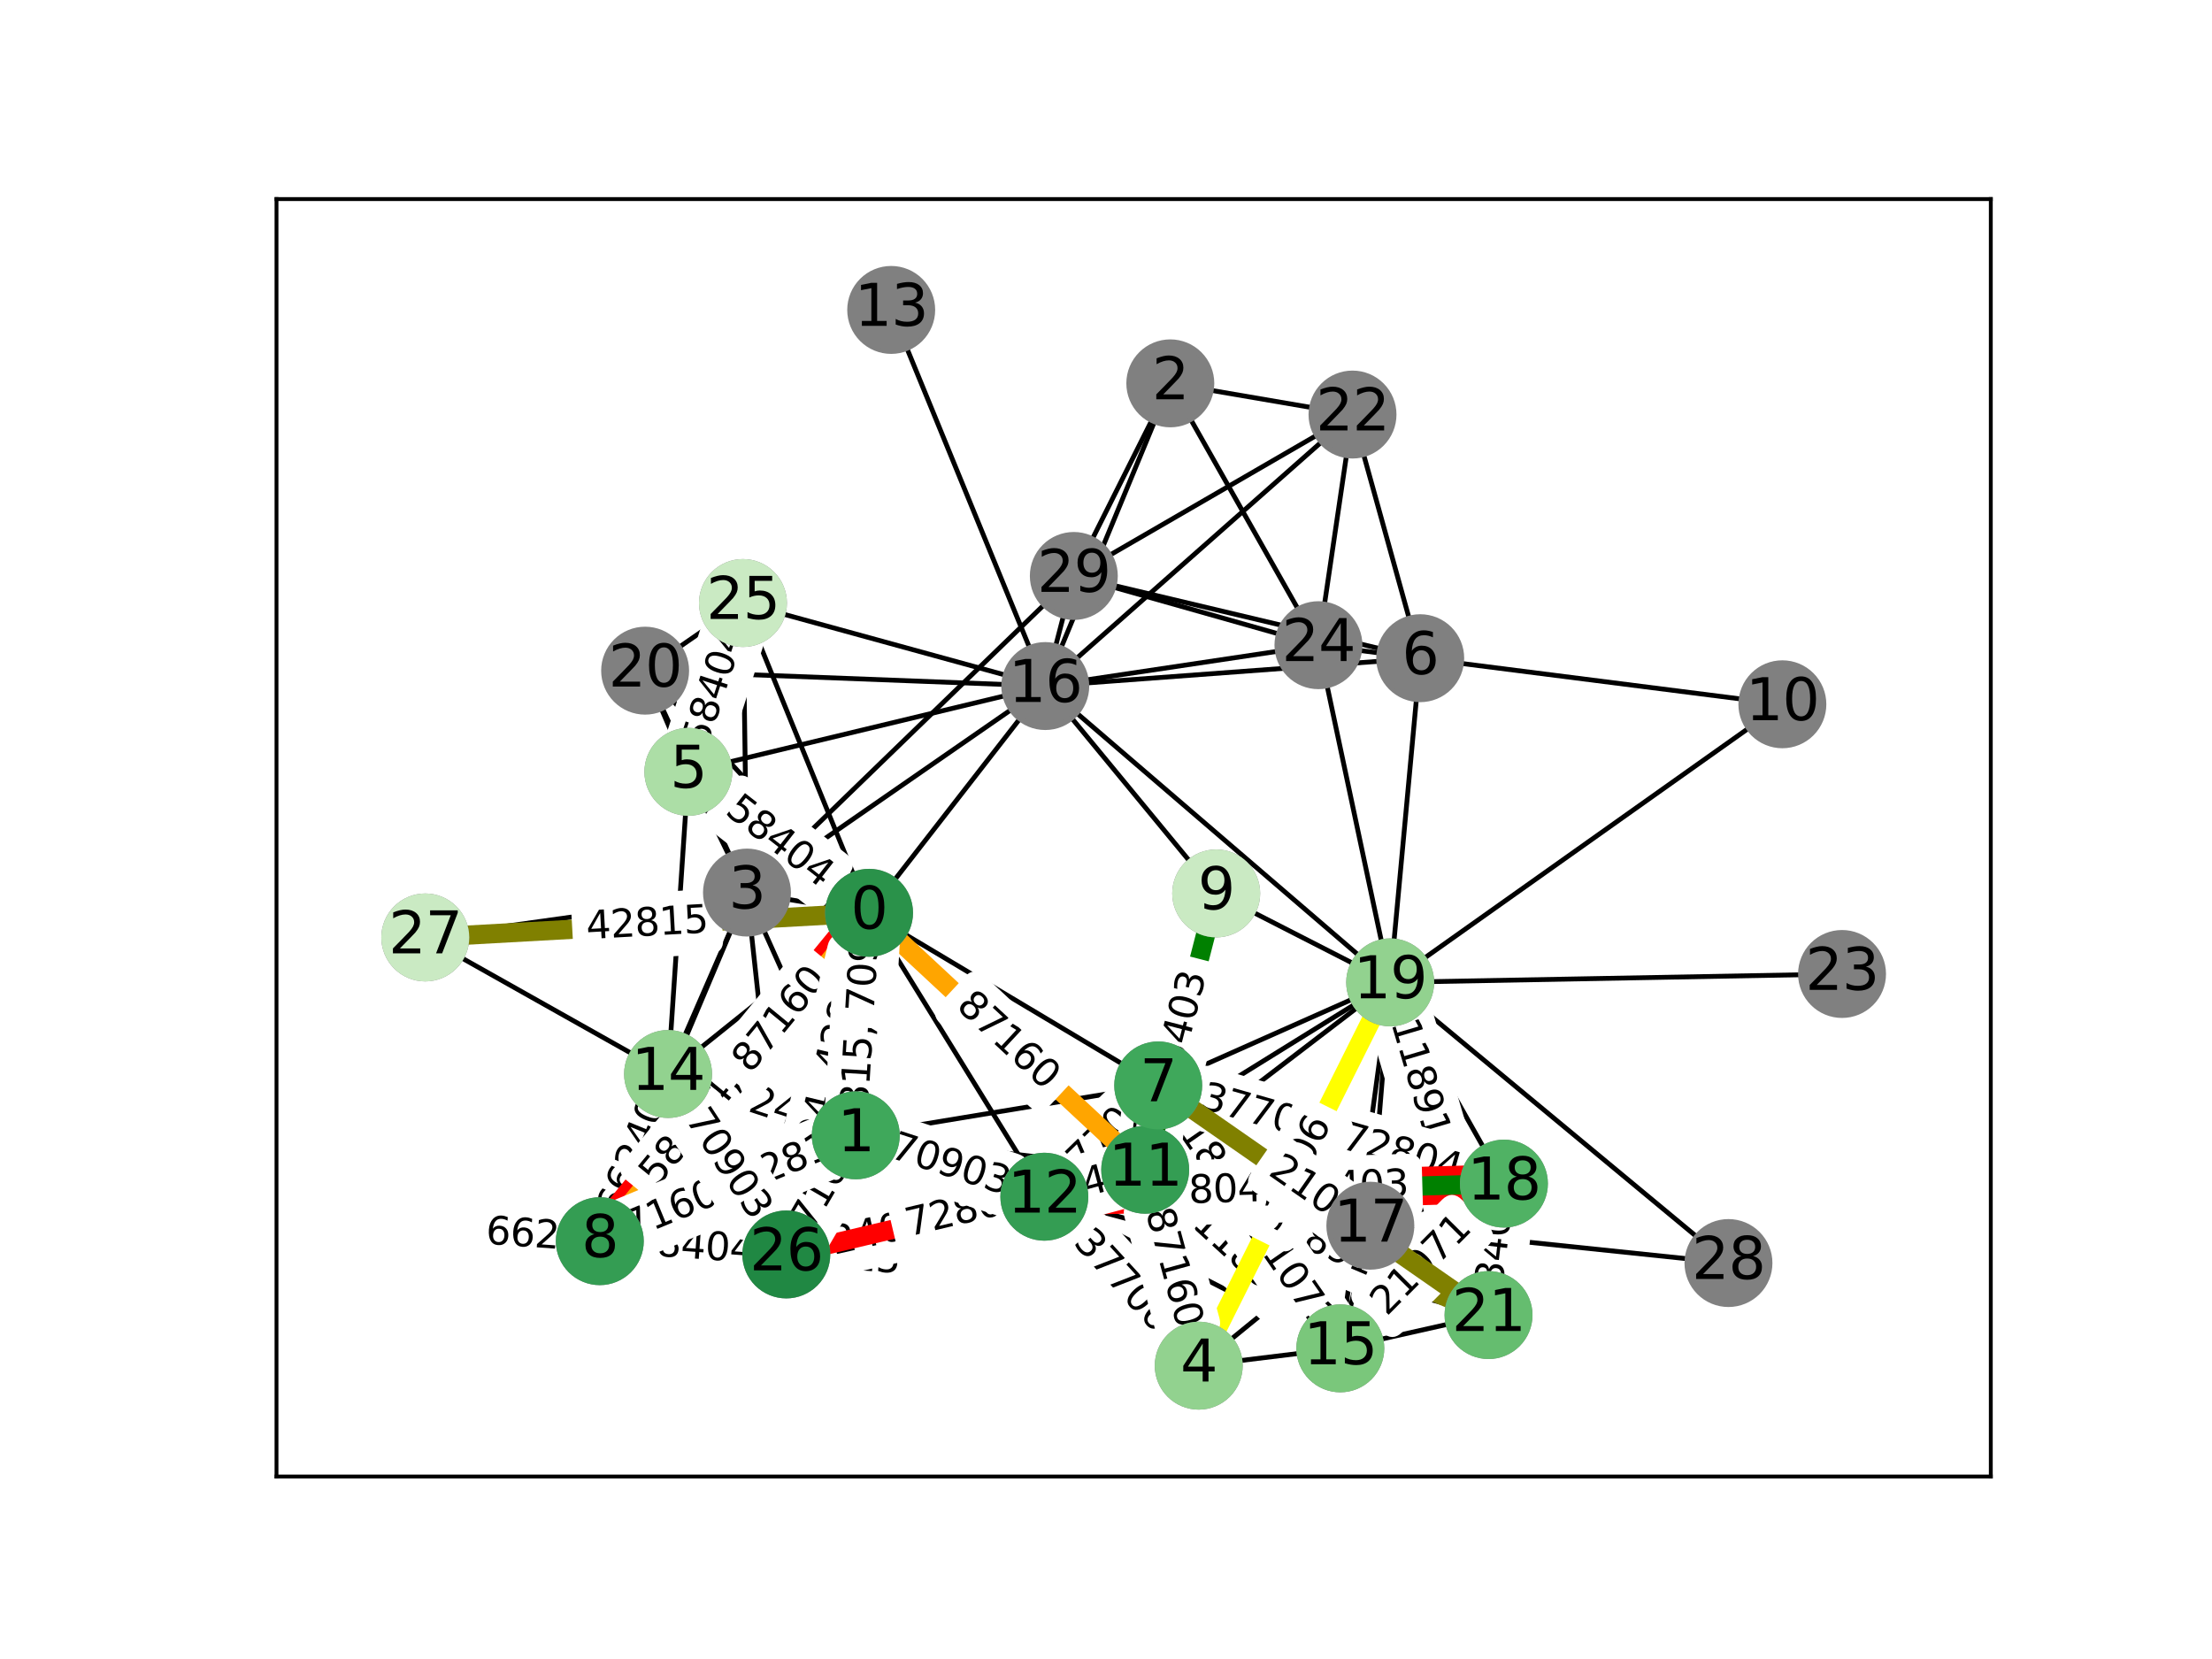 <?xml version="1.0" encoding="utf-8" standalone="no"?>
<!DOCTYPE svg PUBLIC "-//W3C//DTD SVG 1.1//EN"
  "http://www.w3.org/Graphics/SVG/1.1/DTD/svg11.dtd">
<svg xmlns:xlink="http://www.w3.org/1999/xlink" width="460.8pt" height="345.6pt" viewBox="0 0 460.8 345.6" xmlns="http://www.w3.org/2000/svg" version="1.1">
 <defs>
  <style type="text/css">*{stroke-linejoin: round; stroke-linecap: butt}</style>
 </defs>
 <g id="figure_1">
  <g id="patch_1">
   <path d="M 0 345.6
L 460.8 345.6
L 460.8 0
L 0 0
z
" style="fill: #ffffff"/>
  </g>
  <g id="axes_1">
   <g id="patch_2">
    <path d="M 57.6 307.584
L 414.72 307.584
L 414.72 41.472
L 57.6 41.472
z
" style="fill: #ffffff"/>
   </g>
   <g id="LineCollection_1">
    <path d="M 181.04 190.154
L 178.277 236.51
" clip-path="url(#p4def8f228b)" style="fill: none; stroke: #000000"/>
    <path d="M 181.04 190.154
L 155.61 185.939
" clip-path="url(#p4def8f228b)" style="fill: none; stroke: #000000"/>
    <path d="M 181.04 190.154
L 143.398 160.787
" clip-path="url(#p4def8f228b)" style="fill: none; stroke: #000000"/>
    <path d="M 181.04 190.154
L 241.278 226.11
" clip-path="url(#p4def8f228b)" style="fill: none; stroke: #000000"/>
    <path d="M 181.04 190.154
L 124.949 258.559
" clip-path="url(#p4def8f228b)" style="fill: none; stroke: #000000"/>
    <path d="M 181.04 190.154
L 238.567 243.682
" clip-path="url(#p4def8f228b)" style="fill: none; stroke: #000000"/>
    <path d="M 181.04 190.154
L 217.555 249.298
" clip-path="url(#p4def8f228b)" style="fill: none; stroke: #000000"/>
    <path d="M 181.04 190.154
L 139.17 223.731
" clip-path="url(#p4def8f228b)" style="fill: none; stroke: #000000"/>
    <path d="M 181.04 190.154
L 217.748 142.916
" clip-path="url(#p4def8f228b)" style="fill: none; stroke: #000000"/>
    <path d="M 181.04 190.154
L 134.392 139.712
" clip-path="url(#p4def8f228b)" style="fill: none; stroke: #000000"/>
    <path d="M 181.04 190.154
L 154.773 125.621
" clip-path="url(#p4def8f228b)" style="fill: none; stroke: #000000"/>
    <path d="M 181.04 190.154
L 163.8 261.323
" clip-path="url(#p4def8f228b)" style="fill: none; stroke: #000000"/>
    <path d="M 181.04 190.154
L 88.59 195.287
" clip-path="url(#p4def8f228b)" style="fill: none; stroke: #000000"/>
    <path d="M 178.277 236.51
L 155.61 185.939
" clip-path="url(#p4def8f228b)" style="fill: none; stroke: #000000"/>
    <path d="M 178.277 236.51
L 241.278 226.11
" clip-path="url(#p4def8f228b)" style="fill: none; stroke: #000000"/>
    <path d="M 178.277 236.51
L 124.949 258.559
" clip-path="url(#p4def8f228b)" style="fill: none; stroke: #000000"/>
    <path d="M 178.277 236.51
L 238.567 243.682
" clip-path="url(#p4def8f228b)" style="fill: none; stroke: #000000"/>
    <path d="M 178.277 236.51
L 217.555 249.298
" clip-path="url(#p4def8f228b)" style="fill: none; stroke: #000000"/>
    <path d="M 178.277 236.51
L 139.17 223.731
" clip-path="url(#p4def8f228b)" style="fill: none; stroke: #000000"/>
    <path d="M 178.277 236.51
L 163.8 261.323
" clip-path="url(#p4def8f228b)" style="fill: none; stroke: #000000"/>
    <path d="M 243.797 79.86
L 217.748 142.916
" clip-path="url(#p4def8f228b)" style="fill: none; stroke: #000000"/>
    <path d="M 243.797 79.86
L 281.752 86.358
" clip-path="url(#p4def8f228b)" style="fill: none; stroke: #000000"/>
    <path d="M 243.797 79.86
L 274.656 134.403
" clip-path="url(#p4def8f228b)" style="fill: none; stroke: #000000"/>
    <path d="M 243.797 79.86
L 223.697 119.983
" clip-path="url(#p4def8f228b)" style="fill: none; stroke: #000000"/>
    <path d="M 155.61 185.939
L 143.398 160.787
" clip-path="url(#p4def8f228b)" style="fill: none; stroke: #000000"/>
    <path d="M 155.61 185.939
L 124.949 258.559
" clip-path="url(#p4def8f228b)" style="fill: none; stroke: #000000"/>
    <path d="M 155.61 185.939
L 139.17 223.731
" clip-path="url(#p4def8f228b)" style="fill: none; stroke: #000000"/>
    <path d="M 155.61 185.939
L 217.748 142.916
" clip-path="url(#p4def8f228b)" style="fill: none; stroke: #000000"/>
    <path d="M 155.61 185.939
L 134.392 139.712
" clip-path="url(#p4def8f228b)" style="fill: none; stroke: #000000"/>
    <path d="M 155.61 185.939
L 154.773 125.621
" clip-path="url(#p4def8f228b)" style="fill: none; stroke: #000000"/>
    <path d="M 155.61 185.939
L 163.8 261.323
" clip-path="url(#p4def8f228b)" style="fill: none; stroke: #000000"/>
    <path d="M 155.61 185.939
L 88.59 195.287
" clip-path="url(#p4def8f228b)" style="fill: none; stroke: #000000"/>
    <path d="M 155.61 185.939
L 223.697 119.983
" clip-path="url(#p4def8f228b)" style="fill: none; stroke: #000000"/>
    <path d="M 249.716 284.492
L 241.278 226.11
" clip-path="url(#p4def8f228b)" style="fill: none; stroke: #000000"/>
    <path d="M 249.716 284.492
L 238.567 243.682
" clip-path="url(#p4def8f228b)" style="fill: none; stroke: #000000"/>
    <path d="M 249.716 284.492
L 217.555 249.298
" clip-path="url(#p4def8f228b)" style="fill: none; stroke: #000000"/>
    <path d="M 249.716 284.492
L 279.21 280.886
" clip-path="url(#p4def8f228b)" style="fill: none; stroke: #000000"/>
    <path d="M 249.716 284.492
L 285.468 255.337
" clip-path="url(#p4def8f228b)" style="fill: none; stroke: #000000"/>
    <path d="M 249.716 284.492
L 289.6 204.646
" clip-path="url(#p4def8f228b)" style="fill: none; stroke: #000000"/>
    <path d="M 143.398 160.787
L 139.17 223.731
" clip-path="url(#p4def8f228b)" style="fill: none; stroke: #000000"/>
    <path d="M 143.398 160.787
L 217.748 142.916
" clip-path="url(#p4def8f228b)" style="fill: none; stroke: #000000"/>
    <path d="M 143.398 160.787
L 134.392 139.712
" clip-path="url(#p4def8f228b)" style="fill: none; stroke: #000000"/>
    <path d="M 143.398 160.787
L 154.773 125.621
" clip-path="url(#p4def8f228b)" style="fill: none; stroke: #000000"/>
    <path d="M 295.856 137.115
L 371.299 146.714
" clip-path="url(#p4def8f228b)" style="fill: none; stroke: #000000"/>
    <path d="M 295.856 137.115
L 217.748 142.916
" clip-path="url(#p4def8f228b)" style="fill: none; stroke: #000000"/>
    <path d="M 295.856 137.115
L 289.6 204.646
" clip-path="url(#p4def8f228b)" style="fill: none; stroke: #000000"/>
    <path d="M 295.856 137.115
L 281.752 86.358
" clip-path="url(#p4def8f228b)" style="fill: none; stroke: #000000"/>
    <path d="M 295.856 137.115
L 274.656 134.403
" clip-path="url(#p4def8f228b)" style="fill: none; stroke: #000000"/>
    <path d="M 295.856 137.115
L 223.697 119.983
" clip-path="url(#p4def8f228b)" style="fill: none; stroke: #000000"/>
    <path d="M 241.278 226.11
L 253.358 186.114
" clip-path="url(#p4def8f228b)" style="fill: none; stroke: #000000"/>
    <path d="M 241.278 226.11
L 238.567 243.682
" clip-path="url(#p4def8f228b)" style="fill: none; stroke: #000000"/>
    <path d="M 241.278 226.11
L 217.555 249.298
" clip-path="url(#p4def8f228b)" style="fill: none; stroke: #000000"/>
    <path d="M 241.278 226.11
L 279.21 280.886
" clip-path="url(#p4def8f228b)" style="fill: none; stroke: #000000"/>
    <path d="M 241.278 226.11
L 285.468 255.337
" clip-path="url(#p4def8f228b)" style="fill: none; stroke: #000000"/>
    <path d="M 241.278 226.11
L 313.296 246.566
" clip-path="url(#p4def8f228b)" style="fill: none; stroke: #000000"/>
    <path d="M 241.278 226.11
L 289.6 204.646
" clip-path="url(#p4def8f228b)" style="fill: none; stroke: #000000"/>
    <path d="M 241.278 226.11
L 310.088 273.955
" clip-path="url(#p4def8f228b)" style="fill: none; stroke: #000000"/>
    <path d="M 124.949 258.559
L 217.555 249.298
" clip-path="url(#p4def8f228b)" style="fill: none; stroke: #000000"/>
    <path d="M 124.949 258.559
L 139.17 223.731
" clip-path="url(#p4def8f228b)" style="fill: none; stroke: #000000"/>
    <path d="M 124.949 258.559
L 163.8 261.323
" clip-path="url(#p4def8f228b)" style="fill: none; stroke: #000000"/>
    <path d="M 253.358 186.114
L 238.567 243.682
" clip-path="url(#p4def8f228b)" style="fill: none; stroke: #000000"/>
    <path d="M 253.358 186.114
L 217.748 142.916
" clip-path="url(#p4def8f228b)" style="fill: none; stroke: #000000"/>
    <path d="M 253.358 186.114
L 289.6 204.646
" clip-path="url(#p4def8f228b)" style="fill: none; stroke: #000000"/>
    <path d="M 371.299 146.714
L 289.6 204.646
" clip-path="url(#p4def8f228b)" style="fill: none; stroke: #000000"/>
    <path d="M 238.567 243.682
L 217.555 249.298
" clip-path="url(#p4def8f228b)" style="fill: none; stroke: #000000"/>
    <path d="M 238.567 243.682
L 279.21 280.886
" clip-path="url(#p4def8f228b)" style="fill: none; stroke: #000000"/>
    <path d="M 238.567 243.682
L 285.468 255.337
" clip-path="url(#p4def8f228b)" style="fill: none; stroke: #000000"/>
    <path d="M 238.567 243.682
L 313.296 246.566
" clip-path="url(#p4def8f228b)" style="fill: none; stroke: #000000"/>
    <path d="M 238.567 243.682
L 289.6 204.646
" clip-path="url(#p4def8f228b)" style="fill: none; stroke: #000000"/>
    <path d="M 238.567 243.682
L 310.088 273.955
" clip-path="url(#p4def8f228b)" style="fill: none; stroke: #000000"/>
    <path d="M 238.567 243.682
L 163.8 261.323
" clip-path="url(#p4def8f228b)" style="fill: none; stroke: #000000"/>
    <path d="M 217.555 249.298
L 139.17 223.731
" clip-path="url(#p4def8f228b)" style="fill: none; stroke: #000000"/>
    <path d="M 217.555 249.298
L 279.21 280.886
" clip-path="url(#p4def8f228b)" style="fill: none; stroke: #000000"/>
    <path d="M 217.555 249.298
L 285.468 255.337
" clip-path="url(#p4def8f228b)" style="fill: none; stroke: #000000"/>
    <path d="M 217.555 249.298
L 313.296 246.566
" clip-path="url(#p4def8f228b)" style="fill: none; stroke: #000000"/>
    <path d="M 217.555 249.298
L 289.6 204.646
" clip-path="url(#p4def8f228b)" style="fill: none; stroke: #000000"/>
    <path d="M 217.555 249.298
L 310.088 273.955
" clip-path="url(#p4def8f228b)" style="fill: none; stroke: #000000"/>
    <path d="M 217.555 249.298
L 163.8 261.323
" clip-path="url(#p4def8f228b)" style="fill: none; stroke: #000000"/>
    <path d="M 185.653 64.564
L 217.748 142.916
" clip-path="url(#p4def8f228b)" style="fill: none; stroke: #000000"/>
    <path d="M 139.17 223.731
L 163.8 261.323
" clip-path="url(#p4def8f228b)" style="fill: none; stroke: #000000"/>
    <path d="M 139.17 223.731
L 88.59 195.287
" clip-path="url(#p4def8f228b)" style="fill: none; stroke: #000000"/>
    <path d="M 279.21 280.886
L 285.468 255.337
" clip-path="url(#p4def8f228b)" style="fill: none; stroke: #000000"/>
    <path d="M 279.21 280.886
L 313.296 246.566
" clip-path="url(#p4def8f228b)" style="fill: none; stroke: #000000"/>
    <path d="M 279.21 280.886
L 289.6 204.646
" clip-path="url(#p4def8f228b)" style="fill: none; stroke: #000000"/>
    <path d="M 279.21 280.886
L 310.088 273.955
" clip-path="url(#p4def8f228b)" style="fill: none; stroke: #000000"/>
    <path d="M 217.748 142.916
L 289.6 204.646
" clip-path="url(#p4def8f228b)" style="fill: none; stroke: #000000"/>
    <path d="M 217.748 142.916
L 134.392 139.712
" clip-path="url(#p4def8f228b)" style="fill: none; stroke: #000000"/>
    <path d="M 217.748 142.916
L 281.752 86.358
" clip-path="url(#p4def8f228b)" style="fill: none; stroke: #000000"/>
    <path d="M 217.748 142.916
L 274.656 134.403
" clip-path="url(#p4def8f228b)" style="fill: none; stroke: #000000"/>
    <path d="M 217.748 142.916
L 154.773 125.621
" clip-path="url(#p4def8f228b)" style="fill: none; stroke: #000000"/>
    <path d="M 217.748 142.916
L 223.697 119.983
" clip-path="url(#p4def8f228b)" style="fill: none; stroke: #000000"/>
    <path d="M 285.468 255.337
L 313.296 246.566
" clip-path="url(#p4def8f228b)" style="fill: none; stroke: #000000"/>
    <path d="M 285.468 255.337
L 289.6 204.646
" clip-path="url(#p4def8f228b)" style="fill: none; stroke: #000000"/>
    <path d="M 285.468 255.337
L 310.088 273.955
" clip-path="url(#p4def8f228b)" style="fill: none; stroke: #000000"/>
    <path d="M 285.468 255.337
L 360.07 263.115
" clip-path="url(#p4def8f228b)" style="fill: none; stroke: #000000"/>
    <path d="M 313.296 246.566
L 289.6 204.646
" clip-path="url(#p4def8f228b)" style="fill: none; stroke: #000000"/>
    <path d="M 313.296 246.566
L 310.088 273.955
" clip-path="url(#p4def8f228b)" style="fill: none; stroke: #000000"/>
    <path d="M 289.6 204.646
L 310.088 273.955
" clip-path="url(#p4def8f228b)" style="fill: none; stroke: #000000"/>
    <path d="M 289.6 204.646
L 383.73 202.899
" clip-path="url(#p4def8f228b)" style="fill: none; stroke: #000000"/>
    <path d="M 289.6 204.646
L 274.656 134.403
" clip-path="url(#p4def8f228b)" style="fill: none; stroke: #000000"/>
    <path d="M 289.6 204.646
L 360.07 263.115
" clip-path="url(#p4def8f228b)" style="fill: none; stroke: #000000"/>
    <path d="M 134.392 139.712
L 154.773 125.621
" clip-path="url(#p4def8f228b)" style="fill: none; stroke: #000000"/>
    <path d="M 281.752 86.358
L 274.656 134.403
" clip-path="url(#p4def8f228b)" style="fill: none; stroke: #000000"/>
    <path d="M 281.752 86.358
L 223.697 119.983
" clip-path="url(#p4def8f228b)" style="fill: none; stroke: #000000"/>
    <path d="M 274.656 134.403
L 223.697 119.983
" clip-path="url(#p4def8f228b)" style="fill: none; stroke: #000000"/>
   </g>
   <g id="LineCollection_2">
    <path d="M 289.6 204.646
L 310.088 273.955
" clip-path="url(#p4def8f228b)" style="fill: none; stroke: #808000; stroke-width: 8"/>
   </g>
   <g id="LineCollection_3">
    <path d="M 289.6 204.646
L 310.088 273.955
" clip-path="url(#p4def8f228b)" style="fill: none; stroke: #808000; stroke-width: 4"/>
   </g>
   <g id="text_1">
    <g id="patch_3">
     <path d="M 285.895 214.234
L 301.766 267.923
Q 302.446 270.224 304.747 269.544
L 312.172 267.349
Q 314.474 266.669 313.794 264.367
L 297.923 210.679
Q 297.242 208.377 294.941 209.057
L 287.516 211.252
Q 285.214 211.933 285.895 214.234
z
" clip-path="url(#p4def8f228b)" style="fill: #ffffff; stroke: #ffffff; stroke-linejoin: miter"/>
    </g>
    <g clip-path="url(#p4def8f228b)">
     <!-- 11891, 21071 -->
     <g transform="translate(289.792 213.082)rotate(-286.468)scale(0.08 -0.08)">
      <defs>
       <path id="DejaVuSans-31" d="M 794 531
L 1825 531
L 1825 4091
L 703 3866
L 703 4441
L 1819 4666
L 2450 4666
L 2450 531
L 3481 531
L 3481 0
L 794 0
L 794 531
z
" transform="scale(0.016)"/>
       <path id="DejaVuSans-38" d="M 2034 2216
Q 1584 2216 1326 1975
Q 1069 1734 1069 1313
Q 1069 891 1326 650
Q 1584 409 2034 409
Q 2484 409 2743 651
Q 3003 894 3003 1313
Q 3003 1734 2745 1975
Q 2488 2216 2034 2216
z
M 1403 2484
Q 997 2584 770 2862
Q 544 3141 544 3541
Q 544 4100 942 4425
Q 1341 4750 2034 4750
Q 2731 4750 3128 4425
Q 3525 4100 3525 3541
Q 3525 3141 3298 2862
Q 3072 2584 2669 2484
Q 3125 2378 3379 2068
Q 3634 1759 3634 1313
Q 3634 634 3220 271
Q 2806 -91 2034 -91
Q 1263 -91 848 271
Q 434 634 434 1313
Q 434 1759 690 2068
Q 947 2378 1403 2484
z
M 1172 3481
Q 1172 3119 1398 2916
Q 1625 2713 2034 2713
Q 2441 2713 2670 2916
Q 2900 3119 2900 3481
Q 2900 3844 2670 4047
Q 2441 4250 2034 4250
Q 1625 4250 1398 4047
Q 1172 3844 1172 3481
z
" transform="scale(0.016)"/>
       <path id="DejaVuSans-39" d="M 703 97
L 703 672
Q 941 559 1184 500
Q 1428 441 1663 441
Q 2288 441 2617 861
Q 2947 1281 2994 2138
Q 2813 1869 2534 1725
Q 2256 1581 1919 1581
Q 1219 1581 811 2004
Q 403 2428 403 3163
Q 403 3881 828 4315
Q 1253 4750 1959 4750
Q 2769 4750 3195 4129
Q 3622 3509 3622 2328
Q 3622 1225 3098 567
Q 2575 -91 1691 -91
Q 1453 -91 1209 -44
Q 966 3 703 97
z
M 1959 2075
Q 2384 2075 2632 2365
Q 2881 2656 2881 3163
Q 2881 3666 2632 3958
Q 2384 4250 1959 4250
Q 1534 4250 1286 3958
Q 1038 3666 1038 3163
Q 1038 2656 1286 2365
Q 1534 2075 1959 2075
z
" transform="scale(0.016)"/>
       <path id="DejaVuSans-2c" d="M 750 794
L 1409 794
L 1409 256
L 897 -744
L 494 -744
L 750 256
L 750 794
z
" transform="scale(0.016)"/>
       <path id="DejaVuSans-20" transform="scale(0.016)"/>
       <path id="DejaVuSans-32" d="M 1228 531
L 3431 531
L 3431 0
L 469 0
L 469 531
Q 828 903 1448 1529
Q 2069 2156 2228 2338
Q 2531 2678 2651 2914
Q 2772 3150 2772 3378
Q 2772 3750 2511 3984
Q 2250 4219 1831 4219
Q 1534 4219 1204 4116
Q 875 4013 500 3803
L 500 4441
Q 881 4594 1212 4672
Q 1544 4750 1819 4750
Q 2544 4750 2975 4387
Q 3406 4025 3406 3419
Q 3406 3131 3298 2873
Q 3191 2616 2906 2266
Q 2828 2175 2409 1742
Q 1991 1309 1228 531
z
" transform="scale(0.016)"/>
       <path id="DejaVuSans-30" d="M 2034 4250
Q 1547 4250 1301 3770
Q 1056 3291 1056 2328
Q 1056 1369 1301 889
Q 1547 409 2034 409
Q 2525 409 2770 889
Q 3016 1369 3016 2328
Q 3016 3291 2770 3770
Q 2525 4250 2034 4250
z
M 2034 4750
Q 2819 4750 3233 4129
Q 3647 3509 3647 2328
Q 3647 1150 3233 529
Q 2819 -91 2034 -91
Q 1250 -91 836 529
Q 422 1150 422 2328
Q 422 3509 836 4129
Q 1250 4750 2034 4750
z
" transform="scale(0.016)"/>
       <path id="DejaVuSans-37" d="M 525 4666
L 3525 4666
L 3525 4397
L 1831 0
L 1172 0
L 2766 4134
L 525 4134
L 525 4666
z
" transform="scale(0.016)"/>
      </defs>
      <use xlink:href="#DejaVuSans-31"/>
      <use xlink:href="#DejaVuSans-31" x="63.623"/>
      <use xlink:href="#DejaVuSans-38" x="127.246"/>
      <use xlink:href="#DejaVuSans-39" x="190.869"/>
      <use xlink:href="#DejaVuSans-31" x="254.492"/>
      <use xlink:href="#DejaVuSans-2c" x="318.115"/>
      <use xlink:href="#DejaVuSans-20" x="349.902"/>
      <use xlink:href="#DejaVuSans-32" x="381.689"/>
      <use xlink:href="#DejaVuSans-31" x="445.312"/>
      <use xlink:href="#DejaVuSans-30" x="508.936"/>
      <use xlink:href="#DejaVuSans-37" x="572.559"/>
      <use xlink:href="#DejaVuSans-31" x="636.182"/>
     </g>
    </g>
   </g>
   <g id="LineCollection_4">
    <path d="M 238.567 243.682
L 310.088 273.955
" clip-path="url(#p4def8f228b)" style="fill: none; stroke: #808000; stroke-width: 4"/>
   </g>
   <g id="text_2">
    <g id="patch_4">
     <path d="M 260.165 259.634
L 283.602 269.554
Q 285.812 270.489 286.747 268.279
L 289.765 261.149
Q 290.701 258.939 288.491 258.003
L 265.054 248.083
Q 262.843 247.148 261.908 249.358
L 258.89 256.488
Q 257.954 258.698 260.165 259.634
z
" clip-path="url(#p4def8f228b)" style="fill: #ffffff; stroke: #ffffff; stroke-linejoin: miter"/>
    </g>
    <g clip-path="url(#p4def8f228b)">
     <!-- 11891 -->
     <g transform="translate(261.749 255.892)rotate(-337.059)scale(0.08 -0.08)">
      <use xlink:href="#DejaVuSans-31"/>
      <use xlink:href="#DejaVuSans-31" x="63.623"/>
      <use xlink:href="#DejaVuSans-38" x="127.246"/>
      <use xlink:href="#DejaVuSans-39" x="190.869"/>
      <use xlink:href="#DejaVuSans-31" x="254.492"/>
     </g>
    </g>
   </g>
   <g id="LineCollection_5">
    <path d="M 238.567 243.682
L 279.21 280.886
" clip-path="url(#p4def8f228b)" style="fill: none; stroke: #808000; stroke-width: 4"/>
   </g>
   <g id="text_3">
    <g id="patch_5">
     <path d="M 245.268 258.318
L 264.04 275.502
Q 265.811 277.123 267.431 275.352
L 272.659 269.641
Q 274.279 267.871 272.509 266.25
L 253.736 249.066
Q 251.966 247.446 250.346 249.216
L 245.118 254.927
Q 243.497 256.697 245.268 258.318
z
" clip-path="url(#p4def8f228b)" style="fill: #ffffff; stroke: #ffffff; stroke-linejoin: miter"/>
    </g>
    <g clip-path="url(#p4def8f228b)">
     <!-- 11891 -->
     <g transform="translate(248.011 255.32)rotate(-317.53)scale(0.08 -0.08)">
      <use xlink:href="#DejaVuSans-31"/>
      <use xlink:href="#DejaVuSans-31" x="63.623"/>
      <use xlink:href="#DejaVuSans-38" x="127.246"/>
      <use xlink:href="#DejaVuSans-39" x="190.869"/>
      <use xlink:href="#DejaVuSans-31" x="254.492"/>
     </g>
    </g>
   </g>
   <g id="LineCollection_6">
    <path d="M 241.278 226.11
L 279.21 280.886
" clip-path="url(#p4def8f228b)" style="fill: none; stroke: #808000; stroke-width: 8"/>
   </g>
   <g id="LineCollection_7">
    <path d="M 241.278 226.11
L 279.21 280.886
" clip-path="url(#p4def8f228b)" style="fill: none; stroke: #808000; stroke-width: 4"/>
   </g>
   <g id="text_4">
    <g id="patch_6">
     <path d="M 239.152 234.055
L 271.025 280.082
Q 272.391 282.055 274.364 280.688
L 280.729 276.28
Q 282.702 274.914 281.336 272.941
L 249.463 226.915
Q 248.097 224.942 246.124 226.308
L 239.758 230.716
Q 237.785 232.082 239.152 234.055
z
" clip-path="url(#p4def8f228b)" style="fill: #ffffff; stroke: #ffffff; stroke-linejoin: miter"/>
    </g>
    <g clip-path="url(#p4def8f228b)">
     <!-- 11891, 21071 -->
     <g transform="translate(242.492 231.742)rotate(-304.702)scale(0.08 -0.08)">
      <use xlink:href="#DejaVuSans-31"/>
      <use xlink:href="#DejaVuSans-31" x="63.623"/>
      <use xlink:href="#DejaVuSans-38" x="127.246"/>
      <use xlink:href="#DejaVuSans-39" x="190.869"/>
      <use xlink:href="#DejaVuSans-31" x="254.492"/>
      <use xlink:href="#DejaVuSans-2c" x="318.115"/>
      <use xlink:href="#DejaVuSans-20" x="349.902"/>
      <use xlink:href="#DejaVuSans-32" x="381.689"/>
      <use xlink:href="#DejaVuSans-31" x="445.312"/>
      <use xlink:href="#DejaVuSans-30" x="508.936"/>
      <use xlink:href="#DejaVuSans-37" x="572.559"/>
      <use xlink:href="#DejaVuSans-31" x="636.182"/>
     </g>
    </g>
   </g>
   <g id="LineCollection_8">
    <path d="M 178.277 236.51
L 139.17 223.731
" clip-path="url(#p4def8f228b)" style="fill: none; stroke: #ff0000; stroke-width: 4"/>
   </g>
   <g id="text_5">
    <g id="patch_7">
     <path d="M 144.68 232.129
L 168.872 240.034
Q 171.153 240.779 171.898 238.498
L 174.303 231.138
Q 175.049 228.857 172.767 228.112
L 148.576 220.207
Q 146.295 219.461 145.549 221.743
L 143.144 229.102
Q 142.399 231.384 144.68 232.129
z
" clip-path="url(#p4def8f228b)" style="fill: #ffffff; stroke: #ffffff; stroke-linejoin: miter"/>
    </g>
    <g clip-path="url(#p4def8f228b)">
     <!-- 66240 -->
     <g transform="translate(145.943 228.266)rotate(-341.905)scale(0.08 -0.08)">
      <defs>
       <path id="DejaVuSans-36" d="M 2113 2584
Q 1688 2584 1439 2293
Q 1191 2003 1191 1497
Q 1191 994 1439 701
Q 1688 409 2113 409
Q 2538 409 2786 701
Q 3034 994 3034 1497
Q 3034 2003 2786 2293
Q 2538 2584 2113 2584
z
M 3366 4563
L 3366 3988
Q 3128 4100 2886 4159
Q 2644 4219 2406 4219
Q 1781 4219 1451 3797
Q 1122 3375 1075 2522
Q 1259 2794 1537 2939
Q 1816 3084 2150 3084
Q 2853 3084 3261 2657
Q 3669 2231 3669 1497
Q 3669 778 3244 343
Q 2819 -91 2113 -91
Q 1303 -91 875 529
Q 447 1150 447 2328
Q 447 3434 972 4092
Q 1497 4750 2381 4750
Q 2619 4750 2861 4703
Q 3103 4656 3366 4563
z
" transform="scale(0.016)"/>
       <path id="DejaVuSans-34" d="M 2419 4116
L 825 1625
L 2419 1625
L 2419 4116
z
M 2253 4666
L 3047 4666
L 3047 1625
L 3713 1625
L 3713 1100
L 3047 1100
L 3047 0
L 2419 0
L 2419 1100
L 313 1100
L 313 1709
L 2253 4666
z
" transform="scale(0.016)"/>
      </defs>
      <use xlink:href="#DejaVuSans-36"/>
      <use xlink:href="#DejaVuSans-36" x="63.623"/>
      <use xlink:href="#DejaVuSans-32" x="127.246"/>
      <use xlink:href="#DejaVuSans-34" x="190.869"/>
      <use xlink:href="#DejaVuSans-30" x="254.492"/>
     </g>
    </g>
   </g>
   <g id="LineCollection_9">
    <path d="M 124.949 258.559
L 139.17 223.731
" clip-path="url(#p4def8f228b)" style="fill: none; stroke: #ff0000; stroke-width: 4"/>
   </g>
   <g id="text_6">
    <g id="patch_8">
     <path d="M 133.055 255.296
L 142.676 231.735
Q 143.583 229.513 141.361 228.606
L 134.193 225.679
Q 131.971 224.772 131.064 226.993
L 121.443 250.555
Q 120.536 252.777 122.758 253.684
L 129.926 256.611
Q 132.147 257.518 133.055 255.296
z
" clip-path="url(#p4def8f228b)" style="fill: #ffffff; stroke: #ffffff; stroke-linejoin: miter"/>
    </g>
    <g clip-path="url(#p4def8f228b)">
     <!-- 66240 -->
     <g transform="translate(129.293 253.76)rotate(-67.788)scale(0.08 -0.08)">
      <use xlink:href="#DejaVuSans-36"/>
      <use xlink:href="#DejaVuSans-36" x="63.623"/>
      <use xlink:href="#DejaVuSans-32" x="127.246"/>
      <use xlink:href="#DejaVuSans-34" x="190.869"/>
      <use xlink:href="#DejaVuSans-30" x="254.492"/>
     </g>
    </g>
   </g>
   <g id="LineCollection_10">
    <path d="M 124.949 258.559
L 163.8 261.323
" clip-path="url(#p4def8f228b)" style="fill: none; stroke: #ff0000; stroke-width: 12"/>
   </g>
   <g id="LineCollection_11">
    <path d="M 124.949 258.559
L 163.8 261.323
" clip-path="url(#p4def8f228b)" style="fill: none; stroke: #ff0000; stroke-width: 8"/>
   </g>
   <g id="LineCollection_12">
    <path d="M 124.949 258.559
L 163.8 261.323
" clip-path="url(#p4def8f228b)" style="fill: none; stroke: #808000; stroke-width: 4"/>
   </g>
   <g id="text_7">
    <g id="patch_9">
     <path d="M 100.778 263.127
L 187.08 269.266
Q 189.474 269.436 189.645 267.042
L 190.194 259.319
Q 190.364 256.925 187.97 256.755
L 101.668 250.616
Q 99.274 250.445 99.104 252.839
L 98.555 260.562
Q 98.384 262.956 100.778 263.127
z
" clip-path="url(#p4def8f228b)" style="fill: #ffffff; stroke: #ffffff; stroke-linejoin: miter"/>
    </g>
    <g clip-path="url(#p4def8f228b)">
     <!-- 66240, 58404, 42815 -->
     <g transform="translate(101.067 259.073)rotate(-355.931)scale(0.08 -0.08)">
      <defs>
       <path id="DejaVuSans-35" d="M 691 4666
L 3169 4666
L 3169 4134
L 1269 4134
L 1269 2991
Q 1406 3038 1543 3061
Q 1681 3084 1819 3084
Q 2600 3084 3056 2656
Q 3513 2228 3513 1497
Q 3513 744 3044 326
Q 2575 -91 1722 -91
Q 1428 -91 1123 -41
Q 819 9 494 109
L 494 744
Q 775 591 1075 516
Q 1375 441 1709 441
Q 2250 441 2565 725
Q 2881 1009 2881 1497
Q 2881 1984 2565 2268
Q 2250 2553 1709 2553
Q 1456 2553 1204 2497
Q 953 2441 691 2322
L 691 4666
z
" transform="scale(0.016)"/>
      </defs>
      <use xlink:href="#DejaVuSans-36"/>
      <use xlink:href="#DejaVuSans-36" x="63.623"/>
      <use xlink:href="#DejaVuSans-32" x="127.246"/>
      <use xlink:href="#DejaVuSans-34" x="190.869"/>
      <use xlink:href="#DejaVuSans-30" x="254.492"/>
      <use xlink:href="#DejaVuSans-2c" x="318.115"/>
      <use xlink:href="#DejaVuSans-20" x="349.902"/>
      <use xlink:href="#DejaVuSans-35" x="381.689"/>
      <use xlink:href="#DejaVuSans-38" x="445.312"/>
      <use xlink:href="#DejaVuSans-34" x="508.936"/>
      <use xlink:href="#DejaVuSans-30" x="572.559"/>
      <use xlink:href="#DejaVuSans-34" x="636.182"/>
      <use xlink:href="#DejaVuSans-2c" x="699.805"/>
      <use xlink:href="#DejaVuSans-20" x="731.592"/>
      <use xlink:href="#DejaVuSans-34" x="763.379"/>
      <use xlink:href="#DejaVuSans-32" x="827.002"/>
      <use xlink:href="#DejaVuSans-38" x="890.625"/>
      <use xlink:href="#DejaVuSans-31" x="954.248"/>
      <use xlink:href="#DejaVuSans-35" x="1017.871"/>
     </g>
    </g>
   </g>
   <g id="LineCollection_13">
    <path d="M 217.555 249.298
L 163.8 261.323
" clip-path="url(#p4def8f228b)" style="fill: none; stroke: #ff0000; stroke-width: 8"/>
   </g>
   <g id="LineCollection_14">
    <path d="M 217.555 249.298
L 163.8 261.323
" clip-path="url(#p4def8f228b)" style="fill: none; stroke: #008000; stroke-width: 4"/>
   </g>
   <g id="text_8">
    <g id="patch_10">
     <path d="M 164.729 267.541
L 219.364 255.32
Q 221.706 254.796 221.182 252.453
L 219.492 244.898
Q 218.968 242.556 216.626 243.08
L 161.991 255.301
Q 159.649 255.825 160.173 258.167
L 161.863 265.723
Q 162.387 268.065 164.729 267.541
z
" clip-path="url(#p4def8f228b)" style="fill: #ffffff; stroke: #ffffff; stroke-linejoin: miter"/>
    </g>
    <g clip-path="url(#p4def8f228b)">
     <!-- 66240, 70903 -->
     <g transform="translate(163.842 263.575)rotate(-12.609)scale(0.08 -0.08)">
      <defs>
       <path id="DejaVuSans-33" d="M 2597 2516
Q 3050 2419 3304 2112
Q 3559 1806 3559 1356
Q 3559 666 3084 287
Q 2609 -91 1734 -91
Q 1441 -91 1130 -33
Q 819 25 488 141
L 488 750
Q 750 597 1062 519
Q 1375 441 1716 441
Q 2309 441 2620 675
Q 2931 909 2931 1356
Q 2931 1769 2642 2001
Q 2353 2234 1838 2234
L 1294 2234
L 1294 2753
L 1863 2753
Q 2328 2753 2575 2939
Q 2822 3125 2822 3475
Q 2822 3834 2567 4026
Q 2313 4219 1838 4219
Q 1578 4219 1281 4162
Q 984 4106 628 3988
L 628 4550
Q 988 4650 1302 4700
Q 1616 4750 1894 4750
Q 2613 4750 3031 4423
Q 3450 4097 3450 3541
Q 3450 3153 3228 2886
Q 3006 2619 2597 2516
z
" transform="scale(0.016)"/>
      </defs>
      <use xlink:href="#DejaVuSans-36"/>
      <use xlink:href="#DejaVuSans-36" x="63.623"/>
      <use xlink:href="#DejaVuSans-32" x="127.246"/>
      <use xlink:href="#DejaVuSans-34" x="190.869"/>
      <use xlink:href="#DejaVuSans-30" x="254.492"/>
      <use xlink:href="#DejaVuSans-2c" x="318.115"/>
      <use xlink:href="#DejaVuSans-20" x="349.902"/>
      <use xlink:href="#DejaVuSans-37" x="381.689"/>
      <use xlink:href="#DejaVuSans-30" x="445.312"/>
      <use xlink:href="#DejaVuSans-39" x="508.936"/>
      <use xlink:href="#DejaVuSans-30" x="572.559"/>
      <use xlink:href="#DejaVuSans-33" x="636.182"/>
     </g>
    </g>
   </g>
   <g id="LineCollection_15">
    <path d="M 241.278 226.11
L 313.296 246.566
" clip-path="url(#p4def8f228b)" style="fill: none; stroke: #ffff00; stroke-width: 8"/>
   </g>
   <g id="LineCollection_16">
    <path d="M 241.278 226.11
L 313.296 246.566
" clip-path="url(#p4def8f228b)" style="fill: none; stroke: #ff0000; stroke-width: 4"/>
   </g>
   <g id="text_9">
    <g id="patch_11">
     <path d="M 248.646 234.723
L 302.501 250.019
Q 304.81 250.675 305.465 248.366
L 307.581 240.918
Q 308.237 238.609 305.928 237.954
L 252.073 222.657
Q 249.764 222.002 249.109 224.31
L 246.993 231.758
Q 246.337 234.067 248.646 234.723
z
" clip-path="url(#p4def8f228b)" style="fill: #ffffff; stroke: #ffffff; stroke-linejoin: miter"/>
    </g>
    <g clip-path="url(#p4def8f228b)">
     <!-- 37706, 72804 -->
     <g transform="translate(249.756 230.813)rotate(-344.144)scale(0.08 -0.08)">
      <use xlink:href="#DejaVuSans-33"/>
      <use xlink:href="#DejaVuSans-37" x="63.623"/>
      <use xlink:href="#DejaVuSans-37" x="127.246"/>
      <use xlink:href="#DejaVuSans-30" x="190.869"/>
      <use xlink:href="#DejaVuSans-36" x="254.492"/>
      <use xlink:href="#DejaVuSans-2c" x="318.115"/>
      <use xlink:href="#DejaVuSans-20" x="349.902"/>
      <use xlink:href="#DejaVuSans-37" x="381.689"/>
      <use xlink:href="#DejaVuSans-32" x="445.312"/>
      <use xlink:href="#DejaVuSans-38" x="508.936"/>
      <use xlink:href="#DejaVuSans-30" x="572.559"/>
      <use xlink:href="#DejaVuSans-34" x="636.182"/>
     </g>
    </g>
   </g>
   <g id="LineCollection_17">
    <path d="M 241.278 226.11
L 217.555 249.298
" clip-path="url(#p4def8f228b)" style="fill: none; stroke: #ffff00; stroke-width: 4"/>
   </g>
   <g id="text_10">
    <g id="patch_12">
     <path d="M 224.7 251.084
L 242.9 233.294
Q 244.616 231.617 242.939 229.9
L 237.527 224.363
Q 235.849 222.647 234.133 224.325
L 215.933 242.114
Q 214.217 243.792 215.894 245.508
L 221.306 251.045
Q 222.984 252.761 224.7 251.084
z
" clip-path="url(#p4def8f228b)" style="fill: #ffffff; stroke: #ffffff; stroke-linejoin: miter"/>
    </g>
    <g clip-path="url(#p4def8f228b)">
     <!-- 37706 -->
     <g transform="translate(221.86 248.178)rotate(-44.346)scale(0.08 -0.08)">
      <use xlink:href="#DejaVuSans-33"/>
      <use xlink:href="#DejaVuSans-37" x="63.623"/>
      <use xlink:href="#DejaVuSans-37" x="127.246"/>
      <use xlink:href="#DejaVuSans-30" x="190.869"/>
      <use xlink:href="#DejaVuSans-36" x="254.492"/>
     </g>
    </g>
   </g>
   <g id="LineCollection_18">
    <path d="M 249.716 284.492
L 217.555 249.298
" clip-path="url(#p4def8f228b)" style="fill: none; stroke: #ffff00; stroke-width: 4"/>
   </g>
   <g id="text_11">
    <g id="patch_13">
     <path d="M 220.422 261.732
L 237.59 280.519
Q 239.209 282.291 240.981 280.672
L 246.696 275.449
Q 248.468 273.83 246.849 272.058
L 229.681 253.271
Q 228.062 251.499 226.29 253.118
L 220.575 258.341
Q 218.803 259.96 220.422 261.732
z
" clip-path="url(#p4def8f228b)" style="fill: #ffffff; stroke: #ffffff; stroke-linejoin: miter"/>
    </g>
    <g clip-path="url(#p4def8f228b)">
     <!-- 37706 -->
     <g transform="translate(223.422 258.99)rotate(-312.421)scale(0.08 -0.08)">
      <use xlink:href="#DejaVuSans-33"/>
      <use xlink:href="#DejaVuSans-37" x="63.623"/>
      <use xlink:href="#DejaVuSans-37" x="127.246"/>
      <use xlink:href="#DejaVuSans-30" x="190.869"/>
      <use xlink:href="#DejaVuSans-36" x="254.492"/>
     </g>
    </g>
   </g>
   <g id="LineCollection_19">
    <path d="M 249.716 284.492
L 289.6 204.646
" clip-path="url(#p4def8f228b)" style="fill: none; stroke: #ffff00; stroke-width: 4"/>
   </g>
   <g id="text_12">
    <g id="patch_14">
     <path d="M 269.582 258.755
L 280.955 235.988
Q 282.027 233.841 279.88 232.768
L 272.954 229.308
Q 270.807 228.236 269.734 230.383
L 258.361 253.15
Q 257.289 255.297 259.436 256.37
L 266.362 259.83
Q 268.509 260.902 269.582 258.755
z
" clip-path="url(#p4def8f228b)" style="fill: #ffffff; stroke: #ffffff; stroke-linejoin: miter"/>
    </g>
    <g clip-path="url(#p4def8f228b)">
     <!-- 37706 -->
     <g transform="translate(265.946 256.939)rotate(-63.457)scale(0.08 -0.08)">
      <use xlink:href="#DejaVuSans-33"/>
      <use xlink:href="#DejaVuSans-37" x="63.623"/>
      <use xlink:href="#DejaVuSans-37" x="127.246"/>
      <use xlink:href="#DejaVuSans-30" x="190.869"/>
      <use xlink:href="#DejaVuSans-36" x="254.492"/>
     </g>
    </g>
   </g>
   <g id="LineCollection_20">
    <path d="M 181.04 190.154
L 124.949 258.559
" clip-path="url(#p4def8f228b)" style="fill: none; stroke: #ff0000; stroke-width: 8"/>
   </g>
   <g id="LineCollection_21">
    <path d="M 181.04 190.154
L 124.949 258.559
" clip-path="url(#p4def8f228b)" style="fill: none; stroke: #ffa500; stroke-width: 4"/>
   </g>
   <g id="text_13">
    <g id="patch_15">
     <path d="M 140.094 249.979
L 175.593 206.687
Q 177.115 204.831 175.259 203.309
L 169.272 198.4
Q 167.416 196.878 165.894 198.734
L 130.396 242.026
Q 128.874 243.882 130.73 245.403
L 136.717 250.313
Q 138.573 251.835 140.094 249.979
z
" clip-path="url(#p4def8f228b)" style="fill: #ffffff; stroke: #ffffff; stroke-linejoin: miter"/>
    </g>
    <g clip-path="url(#p4def8f228b)">
     <!-- 58404, 87160 -->
     <g transform="translate(136.952 247.402)rotate(-50.649)scale(0.08 -0.08)">
      <use xlink:href="#DejaVuSans-35"/>
      <use xlink:href="#DejaVuSans-38" x="63.623"/>
      <use xlink:href="#DejaVuSans-34" x="127.246"/>
      <use xlink:href="#DejaVuSans-30" x="190.869"/>
      <use xlink:href="#DejaVuSans-34" x="254.492"/>
      <use xlink:href="#DejaVuSans-2c" x="318.115"/>
      <use xlink:href="#DejaVuSans-20" x="349.902"/>
      <use xlink:href="#DejaVuSans-38" x="381.689"/>
      <use xlink:href="#DejaVuSans-37" x="445.312"/>
      <use xlink:href="#DejaVuSans-31" x="508.936"/>
      <use xlink:href="#DejaVuSans-36" x="572.559"/>
      <use xlink:href="#DejaVuSans-30" x="636.182"/>
     </g>
    </g>
   </g>
   <g id="LineCollection_22">
    <path d="M 181.04 190.154
L 163.8 261.323
" clip-path="url(#p4def8f228b)" style="fill: none; stroke: #ff0000; stroke-width: 8"/>
   </g>
   <g id="LineCollection_23">
    <path d="M 181.04 190.154
L 163.8 261.323
" clip-path="url(#p4def8f228b)" style="fill: none; stroke: #808000; stroke-width: 4"/>
   </g>
   <g id="text_14">
    <g id="patch_16">
     <path d="M 171.925 254.42
L 185.105 200.009
Q 185.67 197.677 183.338 197.112
L 175.813 195.289
Q 173.48 194.724 172.915 197.056
L 159.735 251.468
Q 159.17 253.8 161.502 254.365
L 169.027 256.188
Q 171.36 256.753 171.925 254.42
z
" clip-path="url(#p4def8f228b)" style="fill: #ffffff; stroke: #ffffff; stroke-linejoin: miter"/>
    </g>
    <g clip-path="url(#p4def8f228b)">
     <!-- 58404, 42815 -->
     <g transform="translate(167.975 253.464)rotate(-76.383)scale(0.08 -0.08)">
      <use xlink:href="#DejaVuSans-35"/>
      <use xlink:href="#DejaVuSans-38" x="63.623"/>
      <use xlink:href="#DejaVuSans-34" x="127.246"/>
      <use xlink:href="#DejaVuSans-30" x="190.869"/>
      <use xlink:href="#DejaVuSans-34" x="254.492"/>
      <use xlink:href="#DejaVuSans-2c" x="318.115"/>
      <use xlink:href="#DejaVuSans-20" x="349.902"/>
      <use xlink:href="#DejaVuSans-34" x="381.689"/>
      <use xlink:href="#DejaVuSans-32" x="445.312"/>
      <use xlink:href="#DejaVuSans-38" x="508.936"/>
      <use xlink:href="#DejaVuSans-31" x="572.559"/>
      <use xlink:href="#DejaVuSans-35" x="636.182"/>
     </g>
    </g>
   </g>
   <g id="LineCollection_24">
    <path d="M 181.04 190.154
L 143.398 160.787
" clip-path="url(#p4def8f228b)" style="fill: none; stroke: #ff0000; stroke-width: 4"/>
   </g>
   <g id="text_15">
    <g id="patch_17">
     <path d="M 148.329 172.588
L 168.394 188.242
Q 170.287 189.719 171.763 187.826
L 176.525 181.722
Q 178.002 179.83 176.109 178.353
L 156.044 162.699
Q 154.151 161.223 152.675 163.115
L 147.913 169.219
Q 146.436 171.112 148.329 172.588
z
" clip-path="url(#p4def8f228b)" style="fill: #ffffff; stroke: #ffffff; stroke-linejoin: miter"/>
    </g>
    <g clip-path="url(#p4def8f228b)">
     <!-- 58404 -->
     <g transform="translate(150.828 169.384)rotate(-322.04)scale(0.08 -0.08)">
      <use xlink:href="#DejaVuSans-35"/>
      <use xlink:href="#DejaVuSans-38" x="63.623"/>
      <use xlink:href="#DejaVuSans-34" x="127.246"/>
      <use xlink:href="#DejaVuSans-30" x="190.869"/>
      <use xlink:href="#DejaVuSans-34" x="254.492"/>
     </g>
    </g>
   </g>
   <g id="LineCollection_25">
    <path d="M 143.398 160.787
L 154.773 125.621
" clip-path="url(#p4def8f228b)" style="fill: none; stroke: #ff0000; stroke-width: 4"/>
   </g>
   <g id="text_16">
    <g id="patch_18">
     <path d="M 151.136 157.241
L 158.969 133.027
Q 159.708 130.743 157.424 130.005
L 150.057 127.622
Q 147.774 126.883 147.035 129.167
L 139.202 153.381
Q 138.464 155.665 140.747 156.403
L 148.114 158.786
Q 150.397 159.525 151.136 157.241
z
" clip-path="url(#p4def8f228b)" style="fill: #ffffff; stroke: #ffffff; stroke-linejoin: miter"/>
    </g>
    <g clip-path="url(#p4def8f228b)">
     <!-- 58404 -->
     <g transform="translate(147.27 155.991)rotate(-72.075)scale(0.08 -0.08)">
      <use xlink:href="#DejaVuSans-35"/>
      <use xlink:href="#DejaVuSans-38" x="63.623"/>
      <use xlink:href="#DejaVuSans-34" x="127.246"/>
      <use xlink:href="#DejaVuSans-30" x="190.869"/>
      <use xlink:href="#DejaVuSans-34" x="254.492"/>
     </g>
    </g>
   </g>
   <g id="LineCollection_26">
    <path d="M 238.567 243.682
L 163.8 261.323
" clip-path="url(#p4def8f228b)" style="fill: none; stroke: #ff0000; stroke-width: 4"/>
   </g>
   <g id="text_17">
    <g id="patch_19">
     <path d="M 190.239 261.528
L 215.009 255.684
Q 217.344 255.133 216.793 252.797
L 215.015 245.262
Q 214.464 242.926 212.128 243.477
L 187.359 249.321
Q 185.023 249.872 185.574 252.208
L 187.352 259.744
Q 187.903 262.079 190.239 261.528
z
" clip-path="url(#p4def8f228b)" style="fill: #ffffff; stroke: #ffffff; stroke-linejoin: miter"/>
    </g>
    <g clip-path="url(#p4def8f228b)">
     <!-- 72804 -->
     <g transform="translate(189.306 257.573)rotate(-13.275)scale(0.08 -0.08)">
      <use xlink:href="#DejaVuSans-37"/>
      <use xlink:href="#DejaVuSans-32" x="63.623"/>
      <use xlink:href="#DejaVuSans-38" x="127.246"/>
      <use xlink:href="#DejaVuSans-30" x="190.869"/>
      <use xlink:href="#DejaVuSans-34" x="254.492"/>
     </g>
    </g>
   </g>
   <g id="LineCollection_27">
    <path d="M 241.278 226.11
L 238.567 243.682
" clip-path="url(#p4def8f228b)" style="fill: none; stroke: #ff0000; stroke-width: 4"/>
   </g>
   <g id="text_18">
    <g id="patch_20">
     <path d="M 244.18 248.429
L 248.061 223.276
Q 248.427 220.905 246.055 220.539
L 238.403 219.358
Q 236.031 218.992 235.665 221.364
L 231.784 246.516
Q 231.418 248.888 233.79 249.254
L 241.442 250.435
Q 243.814 250.801 244.18 248.429
z
" clip-path="url(#p4def8f228b)" style="fill: #ffffff; stroke: #ffffff; stroke-linejoin: miter"/>
    </g>
    <g clip-path="url(#p4def8f228b)">
     <!-- 72804 -->
     <g transform="translate(240.164 247.809)rotate(-81.23)scale(0.08 -0.08)">
      <use xlink:href="#DejaVuSans-37"/>
      <use xlink:href="#DejaVuSans-32" x="63.623"/>
      <use xlink:href="#DejaVuSans-38" x="127.246"/>
      <use xlink:href="#DejaVuSans-30" x="190.869"/>
      <use xlink:href="#DejaVuSans-34" x="254.492"/>
     </g>
    </g>
   </g>
   <g id="LineCollection_28">
    <path d="M 217.555 249.298
L 313.296 246.566
" clip-path="url(#p4def8f228b)" style="fill: none; stroke: #ff0000; stroke-width: 8"/>
   </g>
   <g id="LineCollection_29">
    <path d="M 217.555 249.298
L 313.296 246.566
" clip-path="url(#p4def8f228b)" style="fill: none; stroke: #008000; stroke-width: 4"/>
   </g>
   <g id="text_19">
    <g id="patch_21">
     <path d="M 237.623 254.999
L 293.586 253.402
Q 295.985 253.334 295.916 250.935
L 295.695 243.195
Q 295.627 240.796 293.228 240.865
L 237.266 242.462
Q 234.867 242.53 234.935 244.929
L 235.156 252.668
Q 235.224 255.067 237.623 254.999
z
" clip-path="url(#p4def8f228b)" style="fill: #ffffff; stroke: #ffffff; stroke-linejoin: miter"/>
    </g>
    <g clip-path="url(#p4def8f228b)">
     <!-- 72804, 93403 -->
     <g transform="translate(237.508 250.937)rotate(-1.635)scale(0.08 -0.08)">
      <use xlink:href="#DejaVuSans-37"/>
      <use xlink:href="#DejaVuSans-32" x="63.623"/>
      <use xlink:href="#DejaVuSans-38" x="127.246"/>
      <use xlink:href="#DejaVuSans-30" x="190.869"/>
      <use xlink:href="#DejaVuSans-34" x="254.492"/>
      <use xlink:href="#DejaVuSans-2c" x="318.115"/>
      <use xlink:href="#DejaVuSans-20" x="349.902"/>
      <use xlink:href="#DejaVuSans-39" x="381.689"/>
      <use xlink:href="#DejaVuSans-33" x="445.312"/>
      <use xlink:href="#DejaVuSans-34" x="508.936"/>
      <use xlink:href="#DejaVuSans-30" x="572.559"/>
      <use xlink:href="#DejaVuSans-33" x="636.182"/>
     </g>
    </g>
   </g>
   <g id="LineCollection_30">
    <path d="M 313.296 246.566
L 310.088 273.955
" clip-path="url(#p4def8f228b)" style="fill: none; stroke: #008000; stroke-width: 4"/>
   </g>
   <g id="text_20">
    <g id="patch_22">
     <path d="M 316.441 273.628
L 319.401 248.351
Q 319.68 245.968 317.297 245.688
L 309.607 244.788
Q 307.223 244.509 306.944 246.892
L 303.983 272.169
Q 303.704 274.553 306.088 274.832
L 313.778 275.733
Q 316.161 276.012 316.441 273.628
z
" clip-path="url(#p4def8f228b)" style="fill: #ffffff; stroke: #ffffff; stroke-linejoin: miter"/>
    </g>
    <g clip-path="url(#p4def8f228b)">
     <!-- 93403 -->
     <g transform="translate(312.404 273.156)rotate(-83.32)scale(0.08 -0.08)">
      <use xlink:href="#DejaVuSans-39"/>
      <use xlink:href="#DejaVuSans-33" x="63.623"/>
      <use xlink:href="#DejaVuSans-34" x="127.246"/>
      <use xlink:href="#DejaVuSans-30" x="190.869"/>
      <use xlink:href="#DejaVuSans-33" x="254.492"/>
     </g>
    </g>
   </g>
   <g id="LineCollection_31">
    <path d="M 238.567 243.682
L 217.555 249.298
" clip-path="url(#p4def8f228b)" style="fill: none; stroke: #008000; stroke-width: 4"/>
   </g>
   <g id="text_21">
    <g id="patch_23">
     <path d="M 217.387 255.834
L 241.974 249.263
Q 244.292 248.644 243.673 246.325
L 241.674 238.845
Q 241.054 236.526 238.735 237.146
L 214.148 243.717
Q 211.83 244.337 212.449 246.655
L 214.448 254.135
Q 215.068 256.454 217.387 255.834
z
" clip-path="url(#p4def8f228b)" style="fill: #ffffff; stroke: #ffffff; stroke-linejoin: miter"/>
    </g>
    <g clip-path="url(#p4def8f228b)">
     <!-- 93403 -->
     <g transform="translate(216.338 251.908)rotate(-14.963)scale(0.08 -0.08)">
      <use xlink:href="#DejaVuSans-39"/>
      <use xlink:href="#DejaVuSans-33" x="63.623"/>
      <use xlink:href="#DejaVuSans-34" x="127.246"/>
      <use xlink:href="#DejaVuSans-30" x="190.869"/>
      <use xlink:href="#DejaVuSans-33" x="254.492"/>
     </g>
    </g>
   </g>
   <g id="LineCollection_32">
    <path d="M 253.358 186.114
L 238.567 243.682
" clip-path="url(#p4def8f228b)" style="fill: none; stroke: #008000; stroke-width: 4"/>
   </g>
   <g id="text_22">
    <g id="patch_24">
     <path d="M 248.87 228.783
L 255.203 204.134
Q 255.8 201.809 253.475 201.212
L 245.976 199.286
Q 243.652 198.688 243.055 201.013
L 236.722 225.662
Q 236.125 227.987 238.449 228.584
L 245.948 230.511
Q 248.273 231.108 248.87 228.783
z
" clip-path="url(#p4def8f228b)" style="fill: #ffffff; stroke: #ffffff; stroke-linejoin: miter"/>
    </g>
    <g clip-path="url(#p4def8f228b)">
     <!-- 93403 -->
     <g transform="translate(244.934 227.772)rotate(-75.591)scale(0.08 -0.08)">
      <use xlink:href="#DejaVuSans-39"/>
      <use xlink:href="#DejaVuSans-33" x="63.623"/>
      <use xlink:href="#DejaVuSans-34" x="127.246"/>
      <use xlink:href="#DejaVuSans-30" x="190.869"/>
      <use xlink:href="#DejaVuSans-33" x="254.492"/>
     </g>
    </g>
   </g>
   <g id="LineCollection_33">
    <path d="M 279.21 280.886
L 313.296 246.566
" clip-path="url(#p4def8f228b)" style="fill: none; stroke: #808000; stroke-width: 4"/>
   </g>
   <g id="text_23">
    <g id="patch_25">
     <path d="M 291.735 277.174
L 309.67 259.116
Q 311.361 257.414 309.658 255.722
L 304.165 250.266
Q 302.462 248.575 300.77 250.278
L 282.836 268.335
Q 281.145 270.038 282.848 271.729
L 288.341 277.185
Q 290.044 278.877 291.735 277.174
z
" clip-path="url(#p4def8f228b)" style="fill: #ffffff; stroke: #ffffff; stroke-linejoin: miter"/>
    </g>
    <g clip-path="url(#p4def8f228b)">
     <!-- 21071 -->
     <g transform="translate(288.852 274.31)rotate(-45.196)scale(0.08 -0.08)">
      <use xlink:href="#DejaVuSans-32"/>
      <use xlink:href="#DejaVuSans-31" x="63.623"/>
      <use xlink:href="#DejaVuSans-30" x="127.246"/>
      <use xlink:href="#DejaVuSans-37" x="190.869"/>
      <use xlink:href="#DejaVuSans-31" x="254.492"/>
     </g>
    </g>
   </g>
   <g id="LineCollection_34">
    <path d="M 241.278 226.11
L 310.088 273.955
" clip-path="url(#p4def8f228b)" style="fill: none; stroke: #808000; stroke-width: 4"/>
   </g>
   <g id="text_24">
    <g id="patch_26">
     <path d="M 261.655 247.917
L 282.551 262.446
Q 284.521 263.816 285.891 261.846
L 290.311 255.489
Q 291.681 253.518 289.711 252.148
L 268.815 237.619
Q 266.845 236.249 265.475 238.22
L 261.055 244.577
Q 259.685 246.547 261.655 247.917
z
" clip-path="url(#p4def8f228b)" style="fill: #ffffff; stroke: #ffffff; stroke-linejoin: miter"/>
    </g>
    <g clip-path="url(#p4def8f228b)">
     <!-- 21071 -->
     <g transform="translate(263.975 244.581)rotate(-325.189)scale(0.08 -0.08)">
      <use xlink:href="#DejaVuSans-32"/>
      <use xlink:href="#DejaVuSans-31" x="63.623"/>
      <use xlink:href="#DejaVuSans-30" x="127.246"/>
      <use xlink:href="#DejaVuSans-37" x="190.869"/>
      <use xlink:href="#DejaVuSans-31" x="254.492"/>
     </g>
    </g>
   </g>
   <g id="LineCollection_35">
    <path d="M 178.277 236.51
L 163.8 261.323
" clip-path="url(#p4def8f228b)" style="fill: none; stroke: #ffa500; stroke-width: 4"/>
   </g>
   <g id="text_25">
    <g id="patch_27">
     <path d="M 170.043 263.068
L 182.868 241.085
Q 184.078 239.013 182.005 237.803
L 175.317 233.901
Q 173.244 232.692 172.035 234.765
L 159.209 256.747
Q 158 258.82 160.073 260.029
L 166.76 263.931
Q 168.833 265.141 170.043 263.068
z
" clip-path="url(#p4def8f228b)" style="fill: #ffffff; stroke: #ffffff; stroke-linejoin: miter"/>
    </g>
    <g clip-path="url(#p4def8f228b)">
     <!-- 87160 -->
     <g transform="translate(166.533 261.02)rotate(-59.739)scale(0.08 -0.08)">
      <use xlink:href="#DejaVuSans-38"/>
      <use xlink:href="#DejaVuSans-37" x="63.623"/>
      <use xlink:href="#DejaVuSans-31" x="127.246"/>
      <use xlink:href="#DejaVuSans-36" x="190.869"/>
      <use xlink:href="#DejaVuSans-30" x="254.492"/>
     </g>
    </g>
   </g>
   <g id="LineCollection_36">
    <path d="M 178.277 236.51
L 124.949 258.559
" clip-path="url(#p4def8f228b)" style="fill: none; stroke: #ffa500; stroke-width: 8"/>
   </g>
   <g id="LineCollection_37">
    <path d="M 178.277 236.51
L 124.949 258.559
" clip-path="url(#p4def8f228b)" style="fill: none; stroke: #808000; stroke-width: 4"/>
   </g>
   <g id="text_26">
    <g id="patch_28">
     <path d="M 128.141 264.025
L 179.878 242.634
Q 182.096 241.717 181.179 239.499
L 178.22 232.344
Q 177.303 230.126 175.085 231.043
L 123.348 252.434
Q 121.13 253.351 122.047 255.569
L 125.006 262.724
Q 125.923 264.942 128.141 264.025
z
" clip-path="url(#p4def8f228b)" style="fill: #ffffff; stroke: #ffffff; stroke-linejoin: miter"/>
    </g>
    <g clip-path="url(#p4def8f228b)">
     <!-- 87160, 42815 -->
     <g transform="translate(126.588 260.27)rotate(-22.463)scale(0.08 -0.08)">
      <use xlink:href="#DejaVuSans-38"/>
      <use xlink:href="#DejaVuSans-37" x="63.623"/>
      <use xlink:href="#DejaVuSans-31" x="127.246"/>
      <use xlink:href="#DejaVuSans-36" x="190.869"/>
      <use xlink:href="#DejaVuSans-30" x="254.492"/>
      <use xlink:href="#DejaVuSans-2c" x="318.115"/>
      <use xlink:href="#DejaVuSans-20" x="349.902"/>
      <use xlink:href="#DejaVuSans-34" x="381.689"/>
      <use xlink:href="#DejaVuSans-32" x="445.312"/>
      <use xlink:href="#DejaVuSans-38" x="508.936"/>
      <use xlink:href="#DejaVuSans-31" x="572.559"/>
      <use xlink:href="#DejaVuSans-35" x="636.182"/>
     </g>
    </g>
   </g>
   <g id="LineCollection_38">
    <path d="M 181.04 190.154
L 238.567 243.682
" clip-path="url(#p4def8f228b)" style="fill: none; stroke: #ffa500; stroke-width: 4"/>
   </g>
   <g id="text_27">
    <g id="patch_29">
     <path d="M 196.216 212.841
L 214.847 230.178
Q 216.604 231.813 218.239 230.056
L 223.513 224.387
Q 225.148 222.63 223.391 220.995
L 204.76 203.659
Q 203.003 202.024 201.368 203.781
L 196.093 209.449
Q 194.459 211.206 196.216 212.841
z
" clip-path="url(#p4def8f228b)" style="fill: #ffffff; stroke: #ffffff; stroke-linejoin: miter"/>
    </g>
    <g clip-path="url(#p4def8f228b)">
     <!-- 87160 -->
     <g transform="translate(198.984 209.866)rotate(-317.062)scale(0.08 -0.08)">
      <use xlink:href="#DejaVuSans-38"/>
      <use xlink:href="#DejaVuSans-37" x="63.623"/>
      <use xlink:href="#DejaVuSans-31" x="127.246"/>
      <use xlink:href="#DejaVuSans-36" x="190.869"/>
      <use xlink:href="#DejaVuSans-30" x="254.492"/>
     </g>
    </g>
   </g>
   <g id="LineCollection_39">
    <path d="M 249.716 284.492
L 238.567 243.682
" clip-path="url(#p4def8f228b)" style="fill: none; stroke: #ffa500; stroke-width: 4"/>
   </g>
   <g id="text_28">
    <g id="patch_30">
     <path d="M 234.738 253.465
L 241.445 278.015
Q 242.078 280.33 244.393 279.698
L 251.862 277.657
Q 254.177 277.025 253.544 274.709
L 246.837 250.159
Q 246.205 247.844 243.89 248.476
L 236.421 250.517
Q 234.106 251.149 234.738 253.465
z
" clip-path="url(#p4def8f228b)" style="fill: #ffffff; stroke: #ffffff; stroke-linejoin: miter"/>
    </g>
    <g clip-path="url(#p4def8f228b)">
     <!-- 87160 -->
     <g transform="translate(238.658 252.394)rotate(-285.28)scale(0.08 -0.08)">
      <use xlink:href="#DejaVuSans-38"/>
      <use xlink:href="#DejaVuSans-37" x="63.623"/>
      <use xlink:href="#DejaVuSans-31" x="127.246"/>
      <use xlink:href="#DejaVuSans-36" x="190.869"/>
      <use xlink:href="#DejaVuSans-30" x="254.492"/>
     </g>
    </g>
   </g>
   <g id="LineCollection_40">
    <path d="M 181.04 190.154
L 88.59 195.287
" clip-path="url(#p4def8f228b)" style="fill: none; stroke: #808000; stroke-width: 4"/>
   </g>
   <g id="text_29">
    <g id="patch_31">
     <path d="M 122.457 199.687
L 147.868 198.277
Q 150.264 198.144 150.131 195.747
L 149.702 188.017
Q 149.569 185.62 147.173 185.753
L 121.762 187.164
Q 119.366 187.297 119.499 189.693
L 119.928 197.424
Q 120.061 199.82 122.457 199.687
z
" clip-path="url(#p4def8f228b)" style="fill: #ffffff; stroke: #ffffff; stroke-linejoin: miter"/>
    </g>
    <g clip-path="url(#p4def8f228b)">
     <!-- 42815 -->
     <g transform="translate(122.232 195.63)rotate(-3.178)scale(0.08 -0.08)">
      <use xlink:href="#DejaVuSans-34"/>
      <use xlink:href="#DejaVuSans-32" x="63.623"/>
      <use xlink:href="#DejaVuSans-38" x="127.246"/>
      <use xlink:href="#DejaVuSans-31" x="190.869"/>
      <use xlink:href="#DejaVuSans-35" x="254.492"/>
     </g>
    </g>
   </g>
   <g id="LineCollection_41">
    <path d="M 181.04 190.154
L 178.277 236.51
" clip-path="url(#p4def8f228b)" style="fill: none; stroke: #808000; stroke-width: 8"/>
   </g>
   <g id="LineCollection_42">
    <path d="M 181.04 190.154
L 178.277 236.51
" clip-path="url(#p4def8f228b)" style="fill: none; stroke: #008000; stroke-width: 4"/>
   </g>
   <g id="text_30">
    <g id="patch_32">
     <path d="M 184.254 241.648
L 187.584 185.762
Q 187.727 183.366 185.331 183.223
L 177.602 182.763
Q 175.207 182.62 175.064 185.016
L 171.733 240.902
Q 171.591 243.297 173.986 243.44
L 181.715 243.901
Q 184.111 244.044 184.254 241.648
z
" clip-path="url(#p4def8f228b)" style="fill: #ffffff; stroke: #ffffff; stroke-linejoin: miter"/>
    </g>
    <g clip-path="url(#p4def8f228b)">
     <!-- 42815, 70903 -->
     <g transform="translate(180.197 241.406)rotate(-86.589)scale(0.08 -0.08)">
      <use xlink:href="#DejaVuSans-34"/>
      <use xlink:href="#DejaVuSans-32" x="63.623"/>
      <use xlink:href="#DejaVuSans-38" x="127.246"/>
      <use xlink:href="#DejaVuSans-31" x="190.869"/>
      <use xlink:href="#DejaVuSans-35" x="254.492"/>
      <use xlink:href="#DejaVuSans-2c" x="318.115"/>
      <use xlink:href="#DejaVuSans-20" x="349.902"/>
      <use xlink:href="#DejaVuSans-37" x="381.689"/>
      <use xlink:href="#DejaVuSans-30" x="445.312"/>
      <use xlink:href="#DejaVuSans-39" x="508.936"/>
      <use xlink:href="#DejaVuSans-30" x="572.559"/>
      <use xlink:href="#DejaVuSans-33" x="636.182"/>
     </g>
    </g>
   </g>
   <g id="LineCollection_43">
    <path d="M 178.277 236.51
L 217.555 249.298
" clip-path="url(#p4def8f228b)" style="fill: none; stroke: #008000; stroke-width: 4"/>
   </g>
   <g id="text_31">
    <g id="patch_33">
     <path d="M 183.875 244.927
L 208.075 252.806
Q 210.357 253.549 211.1 251.267
L 213.497 243.905
Q 214.24 241.623 211.958 240.88
L 187.758 233.001
Q 185.476 232.258 184.733 234.54
L 182.336 241.902
Q 181.593 244.184 183.875 244.927
z
" clip-path="url(#p4def8f228b)" style="fill: #ffffff; stroke: #ffffff; stroke-linejoin: miter"/>
    </g>
    <g clip-path="url(#p4def8f228b)">
     <!-- 70903 -->
     <g transform="translate(185.133 241.063)rotate(-341.965)scale(0.08 -0.08)">
      <use xlink:href="#DejaVuSans-37"/>
      <use xlink:href="#DejaVuSans-30" x="63.623"/>
      <use xlink:href="#DejaVuSans-39" x="127.246"/>
      <use xlink:href="#DejaVuSans-30" x="190.869"/>
      <use xlink:href="#DejaVuSans-33" x="254.492"/>
     </g>
    </g>
   </g>
   <g id="LineCollection_44">
    <path d="M 139.17 223.731
L 163.8 261.323
" clip-path="url(#p4def8f228b)" style="fill: none; stroke: #008000; stroke-width: 4"/>
   </g>
   <g id="text_32">
    <g id="patch_34">
     <path d="M 139.266 235.32
L 153.213 256.608
Q 154.529 258.615 156.536 257.3
L 163.012 253.057
Q 165.02 251.741 163.705 249.734
L 149.757 228.446
Q 148.442 226.439 146.434 227.754
L 139.958 231.997
Q 137.95 233.312 139.266 235.32
z
" clip-path="url(#p4def8f228b)" style="fill: #ffffff; stroke: #ffffff; stroke-linejoin: miter"/>
    </g>
    <g clip-path="url(#p4def8f228b)">
     <!-- 70903 -->
     <g transform="translate(142.665 233.093)rotate(-303.233)scale(0.08 -0.08)">
      <use xlink:href="#DejaVuSans-37"/>
      <use xlink:href="#DejaVuSans-30" x="63.623"/>
      <use xlink:href="#DejaVuSans-39" x="127.246"/>
      <use xlink:href="#DejaVuSans-30" x="190.869"/>
      <use xlink:href="#DejaVuSans-33" x="254.492"/>
     </g>
    </g>
   </g>
   <g id="matplotlib.axis_1">
    <g id="xtick_1"/>
    <g id="xtick_2"/>
    <g id="xtick_3"/>
    <g id="xtick_4"/>
    <g id="xtick_5"/>
   </g>
   <g id="matplotlib.axis_2">
    <g id="ytick_1"/>
    <g id="ytick_2"/>
    <g id="ytick_3"/>
    <g id="ytick_4"/>
    <g id="ytick_5"/>
    <g id="ytick_6"/>
    <g id="ytick_7"/>
    <g id="ytick_8"/>
   </g>
   <g id="PathCollection_1">
    <defs>
     <path id="m4a2668676d" d="M 0 8.66
C 2.297 8.66 4.5 7.748 6.124 6.124
C 7.748 4.5 8.66 2.297 8.66 0
C 8.66 -2.297 7.748 -4.5 6.124 -6.124
C 4.5 -7.748 2.297 -8.66 0 -8.66
C -2.297 -8.66 -4.5 -7.748 -6.124 -6.124
C -7.748 -4.5 -8.66 -2.297 -8.66 0
C -8.66 2.297 -7.748 4.5 -6.124 6.124
C -4.5 7.748 -2.297 8.66 0 8.66
z
" style="stroke: #808080"/>
    </defs>
    <g clip-path="url(#p4def8f228b)">
     <use xlink:href="#m4a2668676d" x="181.04" y="190.154" style="fill: #808080; stroke: #808080"/>
     <use xlink:href="#m4a2668676d" x="178.277" y="236.51" style="fill: #808080; stroke: #808080"/>
     <use xlink:href="#m4a2668676d" x="243.797" y="79.86" style="fill: #808080; stroke: #808080"/>
     <use xlink:href="#m4a2668676d" x="155.61" y="185.939" style="fill: #808080; stroke: #808080"/>
     <use xlink:href="#m4a2668676d" x="249.716" y="284.492" style="fill: #808080; stroke: #808080"/>
     <use xlink:href="#m4a2668676d" x="143.398" y="160.787" style="fill: #808080; stroke: #808080"/>
     <use xlink:href="#m4a2668676d" x="295.856" y="137.115" style="fill: #808080; stroke: #808080"/>
     <use xlink:href="#m4a2668676d" x="241.278" y="226.11" style="fill: #808080; stroke: #808080"/>
     <use xlink:href="#m4a2668676d" x="124.949" y="258.559" style="fill: #808080; stroke: #808080"/>
     <use xlink:href="#m4a2668676d" x="253.358" y="186.114" style="fill: #808080; stroke: #808080"/>
     <use xlink:href="#m4a2668676d" x="371.299" y="146.714" style="fill: #808080; stroke: #808080"/>
     <use xlink:href="#m4a2668676d" x="238.567" y="243.682" style="fill: #808080; stroke: #808080"/>
     <use xlink:href="#m4a2668676d" x="217.555" y="249.298" style="fill: #808080; stroke: #808080"/>
     <use xlink:href="#m4a2668676d" x="185.653" y="64.564" style="fill: #808080; stroke: #808080"/>
     <use xlink:href="#m4a2668676d" x="139.17" y="223.731" style="fill: #808080; stroke: #808080"/>
     <use xlink:href="#m4a2668676d" x="279.21" y="280.886" style="fill: #808080; stroke: #808080"/>
     <use xlink:href="#m4a2668676d" x="217.748" y="142.916" style="fill: #808080; stroke: #808080"/>
     <use xlink:href="#m4a2668676d" x="285.468" y="255.337" style="fill: #808080; stroke: #808080"/>
     <use xlink:href="#m4a2668676d" x="313.296" y="246.566" style="fill: #808080; stroke: #808080"/>
     <use xlink:href="#m4a2668676d" x="289.6" y="204.646" style="fill: #808080; stroke: #808080"/>
     <use xlink:href="#m4a2668676d" x="134.392" y="139.712" style="fill: #808080; stroke: #808080"/>
     <use xlink:href="#m4a2668676d" x="310.088" y="273.955" style="fill: #808080; stroke: #808080"/>
     <use xlink:href="#m4a2668676d" x="281.752" y="86.358" style="fill: #808080; stroke: #808080"/>
     <use xlink:href="#m4a2668676d" x="383.73" y="202.899" style="fill: #808080; stroke: #808080"/>
     <use xlink:href="#m4a2668676d" x="274.656" y="134.403" style="fill: #808080; stroke: #808080"/>
     <use xlink:href="#m4a2668676d" x="154.773" y="125.621" style="fill: #808080; stroke: #808080"/>
     <use xlink:href="#m4a2668676d" x="163.8" y="261.323" style="fill: #808080; stroke: #808080"/>
     <use xlink:href="#m4a2668676d" x="88.59" y="195.287" style="fill: #808080; stroke: #808080"/>
     <use xlink:href="#m4a2668676d" x="360.07" y="263.115" style="fill: #808080; stroke: #808080"/>
     <use xlink:href="#m4a2668676d" x="223.697" y="119.983" style="fill: #808080; stroke: #808080"/>
    </g>
   </g>
   <g id="PathCollection_2">
    <defs>
     <path id="C0_0_5cd2b777f8" d="M 0 8.66
C 2.297 8.66 4.5 7.748 6.124 6.124
C 7.748 4.5 8.66 2.297 8.66 -0
C 8.66 -2.297 7.748 -4.5 6.124 -6.124
C 4.5 -7.748 2.297 -8.66 0 -8.66
C -2.297 -8.66 -4.5 -7.748 -6.124 -6.124
C -7.748 -4.5 -8.66 -2.297 -8.66 0
C -8.66 2.297 -7.748 4.5 -6.124 6.124
C -4.5 7.748 -2.297 8.66 0 8.66
z
"/>
    </defs>
    <g clip-path="url(#p4def8f228b)">
     <use xlink:href="#C0_0_5cd2b777f8" x="289.6" y="204.646" style="fill: #92d28f; stroke: #92d28f"/>
    </g>
    <g clip-path="url(#p4def8f228b)">
     <use xlink:href="#C0_0_5cd2b777f8" x="310.088" y="273.955" style="fill: #65bd6f; stroke: #65bd6f"/>
    </g>
    <g clip-path="url(#p4def8f228b)">
     <use xlink:href="#C0_0_5cd2b777f8" x="238.567" y="243.682" style="fill: #349d53; stroke: #349d53"/>
    </g>
    <g clip-path="url(#p4def8f228b)">
     <use xlink:href="#C0_0_5cd2b777f8" x="279.21" y="280.886" style="fill: #7ac77b; stroke: #7ac77b"/>
    </g>
    <g clip-path="url(#p4def8f228b)">
     <use xlink:href="#C0_0_5cd2b777f8" x="241.278" y="226.11" style="fill: #3fa85b; stroke: #3fa85b"/>
    </g>
    <g clip-path="url(#p4def8f228b)">
     <use xlink:href="#C0_0_5cd2b777f8" x="178.277" y="236.51" style="fill: #3fa85b; stroke: #3fa85b"/>
    </g>
    <g clip-path="url(#p4def8f228b)">
     <use xlink:href="#C0_0_5cd2b777f8" x="139.17" y="223.731" style="fill: #92d28f; stroke: #92d28f"/>
    </g>
    <g clip-path="url(#p4def8f228b)">
     <use xlink:href="#C0_0_5cd2b777f8" x="124.949" y="258.559" style="fill: #349d53; stroke: #349d53"/>
    </g>
    <g clip-path="url(#p4def8f228b)">
     <use xlink:href="#C0_0_5cd2b777f8" x="163.8" y="261.323" style="fill: #208843; stroke: #208843"/>
    </g>
    <g clip-path="url(#p4def8f228b)">
     <use xlink:href="#C0_0_5cd2b777f8" x="217.555" y="249.298" style="fill: #349d53; stroke: #349d53"/>
    </g>
    <g clip-path="url(#p4def8f228b)">
     <use xlink:href="#C0_0_5cd2b777f8" x="313.296" y="246.566" style="fill: #50b264; stroke: #50b264"/>
    </g>
    <g clip-path="url(#p4def8f228b)">
     <use xlink:href="#C0_0_5cd2b777f8" x="249.716" y="284.492" style="fill: #92d28f; stroke: #92d28f"/>
    </g>
    <g clip-path="url(#p4def8f228b)">
     <use xlink:href="#C0_0_5cd2b777f8" x="181.04" y="190.154" style="fill: #2a924a; stroke: #2a924a"/>
    </g>
    <g clip-path="url(#p4def8f228b)">
     <use xlink:href="#C0_0_5cd2b777f8" x="143.398" y="160.787" style="fill: #acdea6; stroke: #acdea6"/>
    </g>
    <g clip-path="url(#p4def8f228b)">
     <use xlink:href="#C0_0_5cd2b777f8" x="154.773" y="125.621" style="fill: #caeac3; stroke: #caeac3"/>
    </g>
    <g clip-path="url(#p4def8f228b)">
     <use xlink:href="#C0_0_5cd2b777f8" x="253.358" y="186.114" style="fill: #caeac3; stroke: #caeac3"/>
    </g>
    <g clip-path="url(#p4def8f228b)">
     <use xlink:href="#C0_0_5cd2b777f8" x="88.59" y="195.287" style="fill: #caeac3; stroke: #caeac3"/>
    </g>
   </g>
   <g id="patch_35">
    <path d="M 57.6 307.584
L 57.6 41.472
" style="fill: none; stroke: #000000; stroke-width: 0.8; stroke-linejoin: miter; stroke-linecap: square"/>
   </g>
   <g id="patch_36">
    <path d="M 414.72 307.584
L 414.72 41.472
" style="fill: none; stroke: #000000; stroke-width: 0.8; stroke-linejoin: miter; stroke-linecap: square"/>
   </g>
   <g id="patch_37">
    <path d="M 57.6 307.584
L 414.72 307.584
" style="fill: none; stroke: #000000; stroke-width: 0.8; stroke-linejoin: miter; stroke-linecap: square"/>
   </g>
   <g id="patch_38">
    <path d="M 57.6 41.472
L 414.72 41.472
" style="fill: none; stroke: #000000; stroke-width: 0.8; stroke-linejoin: miter; stroke-linecap: square"/>
   </g>
   <g id="text_33">
    <g clip-path="url(#p4def8f228b)">
     <!-- 0 -->
     <g transform="translate(177.223 193.465)scale(0.12 -0.12)">
      <use xlink:href="#DejaVuSans-30"/>
     </g>
    </g>
   </g>
   <g id="text_34">
    <g clip-path="url(#p4def8f228b)">
     <!-- 1 -->
     <g transform="translate(174.46 239.821)scale(0.12 -0.12)">
      <use xlink:href="#DejaVuSans-31"/>
     </g>
    </g>
   </g>
   <g id="text_35">
    <g clip-path="url(#p4def8f228b)">
     <!-- 2 -->
     <g transform="translate(239.979 83.172)scale(0.12 -0.12)">
      <use xlink:href="#DejaVuSans-32"/>
     </g>
    </g>
   </g>
   <g id="text_36">
    <g clip-path="url(#p4def8f228b)">
     <!-- 3 -->
     <g transform="translate(151.792 189.25)scale(0.12 -0.12)">
      <use xlink:href="#DejaVuSans-33"/>
     </g>
    </g>
   </g>
   <g id="text_37">
    <g clip-path="url(#p4def8f228b)">
     <!-- 4 -->
     <g transform="translate(245.898 287.803)scale(0.12 -0.12)">
      <use xlink:href="#DejaVuSans-34"/>
     </g>
    </g>
   </g>
   <g id="text_38">
    <g clip-path="url(#p4def8f228b)">
     <!-- 5 -->
     <g transform="translate(139.58 164.099)scale(0.12 -0.12)">
      <use xlink:href="#DejaVuSans-35"/>
     </g>
    </g>
   </g>
   <g id="text_39">
    <g clip-path="url(#p4def8f228b)">
     <!-- 6 -->
     <g transform="translate(292.039 140.426)scale(0.12 -0.12)">
      <use xlink:href="#DejaVuSans-36"/>
     </g>
    </g>
   </g>
   <g id="text_40">
    <g clip-path="url(#p4def8f228b)">
     <!-- 7 -->
     <g transform="translate(237.46 229.422)scale(0.12 -0.12)">
      <use xlink:href="#DejaVuSans-37"/>
     </g>
    </g>
   </g>
   <g id="text_41">
    <g clip-path="url(#p4def8f228b)">
     <!-- 8 -->
     <g transform="translate(121.131 261.87)scale(0.12 -0.12)">
      <use xlink:href="#DejaVuSans-38"/>
     </g>
    </g>
   </g>
   <g id="text_42">
    <g clip-path="url(#p4def8f228b)">
     <!-- 9 -->
     <g transform="translate(249.54 189.425)scale(0.12 -0.12)">
      <use xlink:href="#DejaVuSans-39"/>
     </g>
    </g>
   </g>
   <g id="text_43">
    <g clip-path="url(#p4def8f228b)">
     <!-- 10 -->
     <g transform="translate(363.664 150.025)scale(0.12 -0.12)">
      <use xlink:href="#DejaVuSans-31"/>
      <use xlink:href="#DejaVuSans-30" x="63.623"/>
     </g>
    </g>
   </g>
   <g id="text_44">
    <g clip-path="url(#p4def8f228b)">
     <!-- 11 -->
     <g transform="translate(230.932 246.994)scale(0.12 -0.12)">
      <use xlink:href="#DejaVuSans-31"/>
      <use xlink:href="#DejaVuSans-31" x="63.623"/>
     </g>
    </g>
   </g>
   <g id="text_45">
    <g clip-path="url(#p4def8f228b)">
     <!-- 12 -->
     <g transform="translate(209.92 252.609)scale(0.12 -0.12)">
      <use xlink:href="#DejaVuSans-31"/>
      <use xlink:href="#DejaVuSans-32" x="63.623"/>
     </g>
    </g>
   </g>
   <g id="text_46">
    <g clip-path="url(#p4def8f228b)">
     <!-- 13 -->
     <g transform="translate(178.018 67.876)scale(0.12 -0.12)">
      <use xlink:href="#DejaVuSans-31"/>
      <use xlink:href="#DejaVuSans-33" x="63.623"/>
     </g>
    </g>
   </g>
   <g id="text_47">
    <g clip-path="url(#p4def8f228b)">
     <!-- 14 -->
     <g transform="translate(131.535 227.042)scale(0.12 -0.12)">
      <use xlink:href="#DejaVuSans-31"/>
      <use xlink:href="#DejaVuSans-34" x="63.623"/>
     </g>
    </g>
   </g>
   <g id="text_48">
    <g clip-path="url(#p4def8f228b)">
     <!-- 15 -->
     <g transform="translate(271.575 284.197)scale(0.12 -0.12)">
      <use xlink:href="#DejaVuSans-31"/>
      <use xlink:href="#DejaVuSans-35" x="63.623"/>
     </g>
    </g>
   </g>
   <g id="text_49">
    <g clip-path="url(#p4def8f228b)">
     <!-- 16 -->
     <g transform="translate(210.113 146.228)scale(0.12 -0.12)">
      <use xlink:href="#DejaVuSans-31"/>
      <use xlink:href="#DejaVuSans-36" x="63.623"/>
     </g>
    </g>
   </g>
   <g id="text_50">
    <g clip-path="url(#p4def8f228b)">
     <!-- 17 -->
     <g transform="translate(277.833 258.648)scale(0.12 -0.12)">
      <use xlink:href="#DejaVuSans-31"/>
      <use xlink:href="#DejaVuSans-37" x="63.623"/>
     </g>
    </g>
   </g>
   <g id="text_51">
    <g clip-path="url(#p4def8f228b)">
     <!-- 18 -->
     <g transform="translate(305.661 249.877)scale(0.12 -0.12)">
      <use xlink:href="#DejaVuSans-31"/>
      <use xlink:href="#DejaVuSans-38" x="63.623"/>
     </g>
    </g>
   </g>
   <g id="text_52">
    <g clip-path="url(#p4def8f228b)">
     <!-- 19 -->
     <g transform="translate(281.965 207.957)scale(0.12 -0.12)">
      <use xlink:href="#DejaVuSans-31"/>
      <use xlink:href="#DejaVuSans-39" x="63.623"/>
     </g>
    </g>
   </g>
   <g id="text_53">
    <g clip-path="url(#p4def8f228b)">
     <!-- 20 -->
     <g transform="translate(126.757 143.023)scale(0.12 -0.12)">
      <use xlink:href="#DejaVuSans-32"/>
      <use xlink:href="#DejaVuSans-30" x="63.623"/>
     </g>
    </g>
   </g>
   <g id="text_54">
    <g clip-path="url(#p4def8f228b)">
     <!-- 21 -->
     <g transform="translate(302.453 277.266)scale(0.12 -0.12)">
      <use xlink:href="#DejaVuSans-32"/>
      <use xlink:href="#DejaVuSans-31" x="63.623"/>
     </g>
    </g>
   </g>
   <g id="text_55">
    <g clip-path="url(#p4def8f228b)">
     <!-- 22 -->
     <g transform="translate(274.117 89.669)scale(0.12 -0.12)">
      <use xlink:href="#DejaVuSans-32"/>
      <use xlink:href="#DejaVuSans-32" x="63.623"/>
     </g>
    </g>
   </g>
   <g id="text_56">
    <g clip-path="url(#p4def8f228b)">
     <!-- 23 -->
     <g transform="translate(376.095 206.21)scale(0.12 -0.12)">
      <use xlink:href="#DejaVuSans-32"/>
      <use xlink:href="#DejaVuSans-33" x="63.623"/>
     </g>
    </g>
   </g>
   <g id="text_57">
    <g clip-path="url(#p4def8f228b)">
     <!-- 24 -->
     <g transform="translate(267.021 137.714)scale(0.12 -0.12)">
      <use xlink:href="#DejaVuSans-32"/>
      <use xlink:href="#DejaVuSans-34" x="63.623"/>
     </g>
    </g>
   </g>
   <g id="text_58">
    <g clip-path="url(#p4def8f228b)">
     <!-- 25 -->
     <g transform="translate(147.138 128.932)scale(0.12 -0.12)">
      <use xlink:href="#DejaVuSans-32"/>
      <use xlink:href="#DejaVuSans-35" x="63.623"/>
     </g>
    </g>
   </g>
   <g id="text_59">
    <g clip-path="url(#p4def8f228b)">
     <!-- 26 -->
     <g transform="translate(156.165 264.634)scale(0.12 -0.12)">
      <use xlink:href="#DejaVuSans-32"/>
      <use xlink:href="#DejaVuSans-36" x="63.623"/>
     </g>
    </g>
   </g>
   <g id="text_60">
    <g clip-path="url(#p4def8f228b)">
     <!-- 27 -->
     <g transform="translate(80.955 198.598)scale(0.12 -0.12)">
      <use xlink:href="#DejaVuSans-32"/>
      <use xlink:href="#DejaVuSans-37" x="63.623"/>
     </g>
    </g>
   </g>
   <g id="text_61">
    <g clip-path="url(#p4def8f228b)">
     <!-- 28 -->
     <g transform="translate(352.435 266.426)scale(0.12 -0.12)">
      <use xlink:href="#DejaVuSans-32"/>
      <use xlink:href="#DejaVuSans-38" x="63.623"/>
     </g>
    </g>
   </g>
   <g id="text_62">
    <g clip-path="url(#p4def8f228b)">
     <!-- 29 -->
     <g transform="translate(216.062 123.294)scale(0.12 -0.12)">
      <use xlink:href="#DejaVuSans-32"/>
      <use xlink:href="#DejaVuSans-39" x="63.623"/>
     </g>
    </g>
   </g>
  </g>
 </g>
 <defs>
  <clipPath id="p4def8f228b">
   <rect x="57.6" y="41.472" width="357.12" height="266.112"/>
  </clipPath>
 </defs>
</svg>
